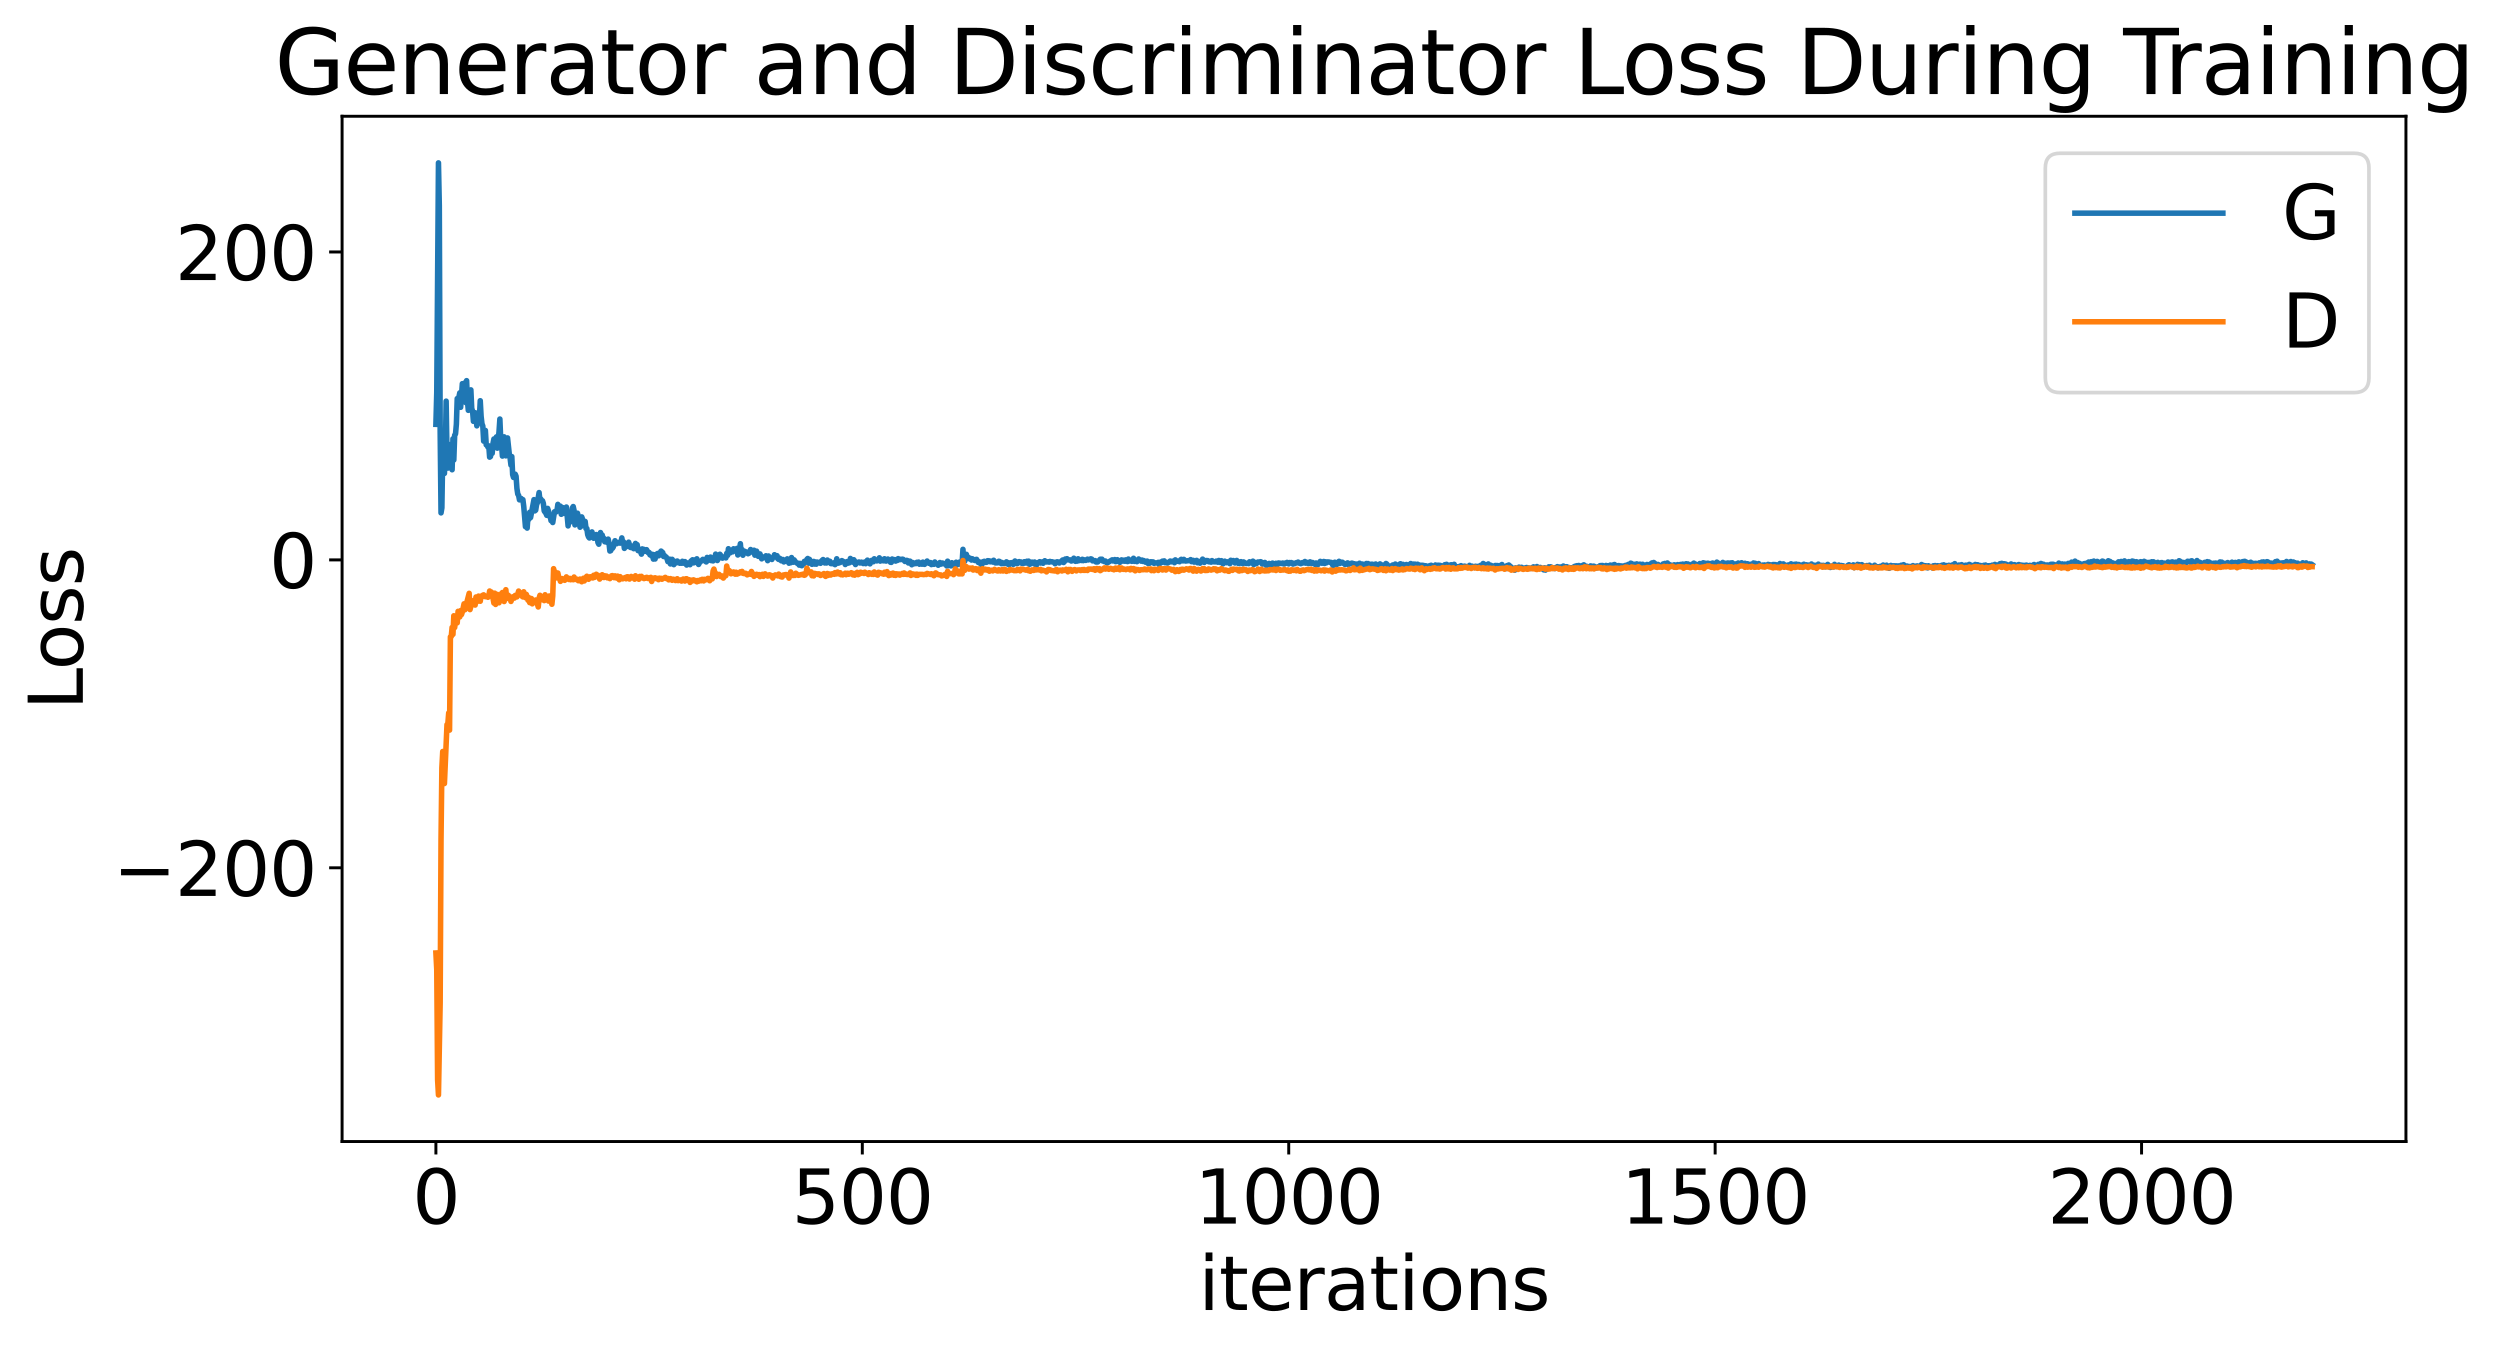 <?xml version="1.0" encoding="utf-8" standalone="no"?>
<!DOCTYPE svg PUBLIC "-//W3C//DTD SVG 1.1//EN"
  "http://www.w3.org/Graphics/SVG/1.1/DTD/svg11.dtd">
<svg xmlns:xlink="http://www.w3.org/1999/xlink" width="675.923pt" height="365.549pt" viewBox="0 0 675.923 365.549" xmlns="http://www.w3.org/2000/svg" version="1.1">
 <defs>
  <style type="text/css">*{stroke-linejoin: round; stroke-linecap: butt}</style>
 </defs>
 <g id="figure_1">
  <g id="patch_1">
   <path d="M 0 365.549 
L 675.923 365.549 
L 675.923 -0 
L 0 -0 
z
" style="fill: #ffffff"/>
  </g>
  <g id="axes_1">
   <g id="patch_2">
    <path d="M 92.491 308.636 
L 650.491 308.636 
L 650.491 31.436 
L 92.491 31.436 
z
" style="fill: #ffffff"/>
   </g>
   <g id="matplotlib.axis_1">
    <g id="xtick_1">
     <g id="line2d_1">
      <defs>
       <path id="mf26ddd26bc" d="M 0 0 
L 0 3.5 
" style="stroke: #000000; stroke-width: 0.8"/>
      </defs>
      <g>
       <use xlink:href="#mf26ddd26bc" x="117.854" y="308.636" style="stroke: #000000; stroke-width: 0.8"/>
      </g>
     </g>
     <g id="text_1">
      <!-- 0 -->
      <g transform="translate(111.492 330.833) scale(0.2 -0.2)">
       <defs>
        <path id="DejaVuSans-30" d="M 2034 4250 
Q 1547 4250 1301 3770 
Q 1056 3291 1056 2328 
Q 1056 1369 1301 889 
Q 1547 409 2034 409 
Q 2525 409 2770 889 
Q 3016 1369 3016 2328 
Q 3016 3291 2770 3770 
Q 2525 4250 2034 4250 
z
M 2034 4750 
Q 2819 4750 3233 4129 
Q 3647 3509 3647 2328 
Q 3647 1150 3233 529 
Q 2819 -91 2034 -91 
Q 1250 -91 836 529 
Q 422 1150 422 2328 
Q 422 3509 836 4129 
Q 1250 4750 2034 4750 
z
" transform="scale(0.016)"/>
       </defs>
       <use xlink:href="#DejaVuSans-30"/>
      </g>
     </g>
    </g>
    <g id="xtick_2">
     <g id="line2d_2">
      <g>
       <use xlink:href="#mf26ddd26bc" x="233.144" y="308.636" style="stroke: #000000; stroke-width: 0.8"/>
      </g>
     </g>
     <g id="text_2">
      <!-- 500 -->
      <g transform="translate(214.056 330.833) scale(0.2 -0.2)">
       <defs>
        <path id="DejaVuSans-35" d="M 691 4666 
L 3169 4666 
L 3169 4134 
L 1269 4134 
L 1269 2991 
Q 1406 3038 1543 3061 
Q 1681 3084 1819 3084 
Q 2600 3084 3056 2656 
Q 3513 2228 3513 1497 
Q 3513 744 3044 326 
Q 2575 -91 1722 -91 
Q 1428 -91 1123 -41 
Q 819 9 494 109 
L 494 744 
Q 775 591 1075 516 
Q 1375 441 1709 441 
Q 2250 441 2565 725 
Q 2881 1009 2881 1497 
Q 2881 1984 2565 2268 
Q 2250 2553 1709 2553 
Q 1456 2553 1204 2497 
Q 953 2441 691 2322 
L 691 4666 
z
" transform="scale(0.016)"/>
       </defs>
       <use xlink:href="#DejaVuSans-35"/>
       <use xlink:href="#DejaVuSans-30" x="63.623"/>
       <use xlink:href="#DejaVuSans-30" x="127.246"/>
      </g>
     </g>
    </g>
    <g id="xtick_3">
     <g id="line2d_3">
      <g>
       <use xlink:href="#mf26ddd26bc" x="348.433" y="308.636" style="stroke: #000000; stroke-width: 0.8"/>
      </g>
     </g>
     <g id="text_3">
      <!-- 1000 -->
      <g transform="translate(322.983 330.833) scale(0.2 -0.2)">
       <defs>
        <path id="DejaVuSans-31" d="M 794 531 
L 1825 531 
L 1825 4091 
L 703 3866 
L 703 4441 
L 1819 4666 
L 2450 4666 
L 2450 531 
L 3481 531 
L 3481 0 
L 794 0 
L 794 531 
z
" transform="scale(0.016)"/>
       </defs>
       <use xlink:href="#DejaVuSans-31"/>
       <use xlink:href="#DejaVuSans-30" x="63.623"/>
       <use xlink:href="#DejaVuSans-30" x="127.246"/>
       <use xlink:href="#DejaVuSans-30" x="190.869"/>
      </g>
     </g>
    </g>
    <g id="xtick_4">
     <g id="line2d_4">
      <g>
       <use xlink:href="#mf26ddd26bc" x="463.722" y="308.636" style="stroke: #000000; stroke-width: 0.8"/>
      </g>
     </g>
     <g id="text_4">
      <!-- 1500 -->
      <g transform="translate(438.272 330.833) scale(0.2 -0.2)">
       <use xlink:href="#DejaVuSans-31"/>
       <use xlink:href="#DejaVuSans-35" x="63.623"/>
       <use xlink:href="#DejaVuSans-30" x="127.246"/>
       <use xlink:href="#DejaVuSans-30" x="190.869"/>
      </g>
     </g>
    </g>
    <g id="xtick_5">
     <g id="line2d_5">
      <g>
       <use xlink:href="#mf26ddd26bc" x="579.011" y="308.636" style="stroke: #000000; stroke-width: 0.8"/>
      </g>
     </g>
     <g id="text_5">
      <!-- 2000 -->
      <g transform="translate(553.561 330.833) scale(0.2 -0.2)">
       <defs>
        <path id="DejaVuSans-32" d="M 1228 531 
L 3431 531 
L 3431 0 
L 469 0 
L 469 531 
Q 828 903 1448 1529 
Q 2069 2156 2228 2338 
Q 2531 2678 2651 2914 
Q 2772 3150 2772 3378 
Q 2772 3750 2511 3984 
Q 2250 4219 1831 4219 
Q 1534 4219 1204 4116 
Q 875 4013 500 3803 
L 500 4441 
Q 881 4594 1212 4672 
Q 1544 4750 1819 4750 
Q 2544 4750 2975 4387 
Q 3406 4025 3406 3419 
Q 3406 3131 3298 2873 
Q 3191 2616 2906 2266 
Q 2828 2175 2409 1742 
Q 1991 1309 1228 531 
z
" transform="scale(0.016)"/>
       </defs>
       <use xlink:href="#DejaVuSans-32"/>
       <use xlink:href="#DejaVuSans-30" x="63.623"/>
       <use xlink:href="#DejaVuSans-30" x="127.246"/>
       <use xlink:href="#DejaVuSans-30" x="190.869"/>
      </g>
     </g>
    </g>
    <g id="text_6">
     <!-- iterations -->
     <g transform="translate(324.036 354.189) scale(0.2 -0.2)">
      <defs>
       <path id="DejaVuSans-69" d="M 603 3500 
L 1178 3500 
L 1178 0 
L 603 0 
L 603 3500 
z
M 603 4863 
L 1178 4863 
L 1178 4134 
L 603 4134 
L 603 4863 
z
" transform="scale(0.016)"/>
       <path id="DejaVuSans-74" d="M 1172 4494 
L 1172 3500 
L 2356 3500 
L 2356 3053 
L 1172 3053 
L 1172 1153 
Q 1172 725 1289 603 
Q 1406 481 1766 481 
L 2356 481 
L 2356 0 
L 1766 0 
Q 1100 0 847 248 
Q 594 497 594 1153 
L 594 3053 
L 172 3053 
L 172 3500 
L 594 3500 
L 594 4494 
L 1172 4494 
z
" transform="scale(0.016)"/>
       <path id="DejaVuSans-65" d="M 3597 1894 
L 3597 1613 
L 953 1613 
Q 991 1019 1311 708 
Q 1631 397 2203 397 
Q 2534 397 2845 478 
Q 3156 559 3463 722 
L 3463 178 
Q 3153 47 2828 -22 
Q 2503 -91 2169 -91 
Q 1331 -91 842 396 
Q 353 884 353 1716 
Q 353 2575 817 3079 
Q 1281 3584 2069 3584 
Q 2775 3584 3186 3129 
Q 3597 2675 3597 1894 
z
M 3022 2063 
Q 3016 2534 2758 2815 
Q 2500 3097 2075 3097 
Q 1594 3097 1305 2825 
Q 1016 2553 972 2059 
L 3022 2063 
z
" transform="scale(0.016)"/>
       <path id="DejaVuSans-72" d="M 2631 2963 
Q 2534 3019 2420 3045 
Q 2306 3072 2169 3072 
Q 1681 3072 1420 2755 
Q 1159 2438 1159 1844 
L 1159 0 
L 581 0 
L 581 3500 
L 1159 3500 
L 1159 2956 
Q 1341 3275 1631 3429 
Q 1922 3584 2338 3584 
Q 2397 3584 2469 3576 
Q 2541 3569 2628 3553 
L 2631 2963 
z
" transform="scale(0.016)"/>
       <path id="DejaVuSans-61" d="M 2194 1759 
Q 1497 1759 1228 1600 
Q 959 1441 959 1056 
Q 959 750 1161 570 
Q 1363 391 1709 391 
Q 2188 391 2477 730 
Q 2766 1069 2766 1631 
L 2766 1759 
L 2194 1759 
z
M 3341 1997 
L 3341 0 
L 2766 0 
L 2766 531 
Q 2569 213 2275 61 
Q 1981 -91 1556 -91 
Q 1019 -91 701 211 
Q 384 513 384 1019 
Q 384 1609 779 1909 
Q 1175 2209 1959 2209 
L 2766 2209 
L 2766 2266 
Q 2766 2663 2505 2880 
Q 2244 3097 1772 3097 
Q 1472 3097 1187 3025 
Q 903 2953 641 2809 
L 641 3341 
Q 956 3463 1253 3523 
Q 1550 3584 1831 3584 
Q 2591 3584 2966 3190 
Q 3341 2797 3341 1997 
z
" transform="scale(0.016)"/>
       <path id="DejaVuSans-6f" d="M 1959 3097 
Q 1497 3097 1228 2736 
Q 959 2375 959 1747 
Q 959 1119 1226 758 
Q 1494 397 1959 397 
Q 2419 397 2687 759 
Q 2956 1122 2956 1747 
Q 2956 2369 2687 2733 
Q 2419 3097 1959 3097 
z
M 1959 3584 
Q 2709 3584 3137 3096 
Q 3566 2609 3566 1747 
Q 3566 888 3137 398 
Q 2709 -91 1959 -91 
Q 1206 -91 779 398 
Q 353 888 353 1747 
Q 353 2609 779 3096 
Q 1206 3584 1959 3584 
z
" transform="scale(0.016)"/>
       <path id="DejaVuSans-6e" d="M 3513 2113 
L 3513 0 
L 2938 0 
L 2938 2094 
Q 2938 2591 2744 2837 
Q 2550 3084 2163 3084 
Q 1697 3084 1428 2787 
Q 1159 2491 1159 1978 
L 1159 0 
L 581 0 
L 581 3500 
L 1159 3500 
L 1159 2956 
Q 1366 3272 1645 3428 
Q 1925 3584 2291 3584 
Q 2894 3584 3203 3211 
Q 3513 2838 3513 2113 
z
" transform="scale(0.016)"/>
       <path id="DejaVuSans-73" d="M 2834 3397 
L 2834 2853 
Q 2591 2978 2328 3040 
Q 2066 3103 1784 3103 
Q 1356 3103 1142 2972 
Q 928 2841 928 2578 
Q 928 2378 1081 2264 
Q 1234 2150 1697 2047 
L 1894 2003 
Q 2506 1872 2764 1633 
Q 3022 1394 3022 966 
Q 3022 478 2636 193 
Q 2250 -91 1575 -91 
Q 1294 -91 989 -36 
Q 684 19 347 128 
L 347 722 
Q 666 556 975 473 
Q 1284 391 1588 391 
Q 1994 391 2212 530 
Q 2431 669 2431 922 
Q 2431 1156 2273 1281 
Q 2116 1406 1581 1522 
L 1381 1569 
Q 847 1681 609 1914 
Q 372 2147 372 2553 
Q 372 3047 722 3315 
Q 1072 3584 1716 3584 
Q 2034 3584 2315 3537 
Q 2597 3491 2834 3397 
z
" transform="scale(0.016)"/>
      </defs>
      <use xlink:href="#DejaVuSans-69"/>
      <use xlink:href="#DejaVuSans-74" x="27.783"/>
      <use xlink:href="#DejaVuSans-65" x="66.992"/>
      <use xlink:href="#DejaVuSans-72" x="128.516"/>
      <use xlink:href="#DejaVuSans-61" x="169.629"/>
      <use xlink:href="#DejaVuSans-74" x="230.908"/>
      <use xlink:href="#DejaVuSans-69" x="270.117"/>
      <use xlink:href="#DejaVuSans-6f" x="297.9"/>
      <use xlink:href="#DejaVuSans-6e" x="359.082"/>
      <use xlink:href="#DejaVuSans-73" x="422.461"/>
     </g>
    </g>
   </g>
   <g id="matplotlib.axis_2">
    <g id="ytick_1">
     <g id="line2d_6">
      <defs>
       <path id="m0163a2d1be" d="M 0 0 
L -3.5 0 
" style="stroke: #000000; stroke-width: 0.8"/>
      </defs>
      <g>
       <use xlink:href="#m0163a2d1be" x="92.491" y="234.627" style="stroke: #000000; stroke-width: 0.8"/>
      </g>
     </g>
     <g id="text_7">
      <!-- −200 -->
      <g transform="translate(30.556 242.225) scale(0.2 -0.2)">
       <defs>
        <path id="DejaVuSans-2212" d="M 678 2272 
L 4684 2272 
L 4684 1741 
L 678 1741 
L 678 2272 
z
" transform="scale(0.016)"/>
       </defs>
       <use xlink:href="#DejaVuSans-2212"/>
       <use xlink:href="#DejaVuSans-32" x="83.789"/>
       <use xlink:href="#DejaVuSans-30" x="147.412"/>
       <use xlink:href="#DejaVuSans-30" x="211.035"/>
      </g>
     </g>
    </g>
    <g id="ytick_2">
     <g id="line2d_7">
      <g>
       <use xlink:href="#m0163a2d1be" x="92.491" y="151.377" style="stroke: #000000; stroke-width: 0.8"/>
      </g>
     </g>
     <g id="text_8">
      <!-- 0 -->
      <g transform="translate(72.766 158.975) scale(0.2 -0.2)">
       <use xlink:href="#DejaVuSans-30"/>
      </g>
     </g>
    </g>
    <g id="ytick_3">
     <g id="line2d_8">
      <g>
       <use xlink:href="#m0163a2d1be" x="92.491" y="68.127" style="stroke: #000000; stroke-width: 0.8"/>
      </g>
     </g>
     <g id="text_9">
      <!-- 200 -->
      <g transform="translate(47.316 75.725) scale(0.2 -0.2)">
       <use xlink:href="#DejaVuSans-32"/>
       <use xlink:href="#DejaVuSans-30" x="63.623"/>
       <use xlink:href="#DejaVuSans-30" x="127.246"/>
      </g>
     </g>
    </g>
    <g id="text_10">
     <!-- Loss -->
     <g transform="translate(22.397 191.971) rotate(-90) scale(0.2 -0.2)">
      <defs>
       <path id="DejaVuSans-4c" d="M 628 4666 
L 1259 4666 
L 1259 531 
L 3531 531 
L 3531 0 
L 628 0 
L 628 4666 
z
" transform="scale(0.016)"/>
      </defs>
      <use xlink:href="#DejaVuSans-4c"/>
      <use xlink:href="#DejaVuSans-6f" x="53.963"/>
      <use xlink:href="#DejaVuSans-73" x="115.145"/>
      <use xlink:href="#DejaVuSans-73" x="167.244"/>
     </g>
    </g>
   </g>
   <g id="line2d_9">
    <path d="M 117.854 114.726 
L 118.085 106.082 
L 118.546 44.036 
L 118.777 55.608 
L 119.007 116.63 
L 119.238 138.665 
L 119.468 137.321 
L 119.699 122.742 
L 119.929 120.788 
L 120.16 127.999 
L 120.391 122.99 
L 120.621 108.459 
L 120.852 122.647 
L 121.082 126.557 
L 121.544 120.202 
L 121.774 126.255 
L 122.005 122.798 
L 122.235 127.006 
L 122.466 118.641 
L 122.696 124.367 
L 122.927 117.663 
L 123.158 117.331 
L 123.388 114.695 
L 123.619 107.765 
L 123.849 108.436 
L 124.31 106.22 
L 124.541 110.117 
L 125.002 103.735 
L 125.233 107.115 
L 125.463 106.333 
L 125.694 103.507 
L 125.925 108.843 
L 126.155 102.92 
L 126.386 108.43 
L 126.616 110.936 
L 126.847 110.869 
L 127.077 106.939 
L 127.308 105.41 
L 127.539 110.446 
L 127.769 111.131 
L 128 113.913 
L 128.461 111.591 
L 128.691 112.594 
L 128.922 115.131 
L 129.153 112.663 
L 129.383 111.561 
L 129.614 112.926 
L 129.844 108.347 
L 130.075 112.549 
L 130.306 114.581 
L 130.536 115.179 
L 130.767 119.262 
L 130.997 117.015 
L 131.228 116.38 
L 131.458 120.268 
L 131.689 120.377 
L 131.92 120.879 
L 132.15 120.548 
L 132.381 123.598 
L 132.611 123.432 
L 132.842 121.429 
L 133.072 122.561 
L 133.303 119.853 
L 133.534 118.695 
L 133.995 118.681 
L 134.225 118.119 
L 134.456 121.17 
L 134.917 116.747 
L 135.148 113.297 
L 135.378 118.689 
L 135.609 120.343 
L 135.839 123.309 
L 136.301 118.109 
L 136.762 123.245 
L 137.223 118.407 
L 137.684 122.653 
L 137.915 123.837 
L 138.145 125.745 
L 138.376 123.448 
L 138.606 128.319 
L 138.837 129.081 
L 139.067 128.831 
L 139.298 128.207 
L 139.529 128.762 
L 139.759 132.053 
L 139.99 133.597 
L 140.22 133.935 
L 140.451 135.142 
L 140.682 135.137 
L 140.912 134.78 
L 141.143 135.202 
L 141.373 135.093 
L 141.604 136.905 
L 142.065 142.4 
L 142.296 142.129 
L 142.526 142.779 
L 142.757 139.599 
L 142.987 140.408 
L 143.218 138.506 
L 143.448 139.938 
L 144.371 135.089 
L 144.601 138.126 
L 144.832 137.931 
L 145.063 136.482 
L 145.293 135.887 
L 145.754 133.177 
L 145.985 135.337 
L 146.215 134.895 
L 146.446 135.406 
L 146.677 135.396 
L 146.907 136.107 
L 147.138 138.161 
L 147.599 138.779 
L 147.829 139.329 
L 148.06 137.455 
L 148.291 138.146 
L 148.521 139.585 
L 148.752 139.542 
L 148.982 140.772 
L 149.213 139.328 
L 149.444 141.271 
L 149.905 138.387 
L 150.135 138.268 
L 150.366 138.407 
L 150.596 138.064 
L 150.827 136.366 
L 151.058 136.725 
L 151.288 137.705 
L 151.519 136.859 
L 151.749 139.049 
L 151.98 137.336 
L 152.21 137.258 
L 152.441 138.794 
L 152.672 138.317 
L 152.902 138.128 
L 153.133 137.086 
L 153.594 142.188 
L 153.825 140.212 
L 154.055 141.215 
L 154.286 140.469 
L 154.516 140.399 
L 154.747 137.341 
L 154.977 136.957 
L 155.208 138.005 
L 155.439 141.917 
L 155.669 141.394 
L 156.13 138.757 
L 156.361 139.628 
L 156.822 142.544 
L 157.053 142.32 
L 157.283 139.759 
L 157.514 140.416 
L 157.744 141.454 
L 157.975 141.364 
L 158.206 140.979 
L 158.436 142.911 
L 158.667 142.902 
L 158.897 144.549 
L 159.128 145.171 
L 159.358 145.449 
L 159.589 144.416 
L 159.82 144.948 
L 160.05 143.815 
L 160.281 145.208 
L 160.511 145.529 
L 160.742 144.862 
L 160.972 145.227 
L 161.203 144.528 
L 161.434 145.046 
L 161.664 146.683 
L 161.895 147.135 
L 162.356 143.989 
L 162.586 145.813 
L 162.817 144.653 
L 163.048 145.492 
L 163.278 145.544 
L 163.509 146.48 
L 163.739 145.926 
L 163.97 146.57 
L 164.201 146.635 
L 164.431 145.762 
L 164.662 146.892 
L 164.892 148.983 
L 165.123 148.88 
L 165.353 147.784 
L 165.584 148.254 
L 165.815 147.889 
L 166.276 146.202 
L 166.506 146.837 
L 166.737 146.998 
L 167.198 146.667 
L 167.659 146.849 
L 167.89 146.639 
L 168.12 145.434 
L 168.351 146.697 
L 168.582 146.488 
L 168.812 148.265 
L 169.043 147.614 
L 169.273 147.71 
L 169.504 147.42 
L 169.734 147.741 
L 169.965 146.591 
L 170.426 147.988 
L 170.887 148.093 
L 171.118 147.626 
L 171.348 148.347 
L 171.579 147.834 
L 171.81 146.929 
L 172.04 148.068 
L 172.271 147.259 
L 172.501 148.865 
L 172.732 148.411 
L 172.963 148.967 
L 173.193 149.222 
L 173.424 149.822 
L 173.654 148.406 
L 173.885 148.807 
L 174.115 148.54 
L 174.346 149.073 
L 174.807 148.618 
L 175.268 149.441 
L 175.499 149.37 
L 175.729 150.014 
L 175.96 149.776 
L 176.191 150.326 
L 176.421 149.881 
L 176.652 151.162 
L 176.882 149.986 
L 177.113 151.135 
L 177.344 149.965 
L 177.805 149.637 
L 178.035 150.278 
L 178.266 150.13 
L 178.496 149.369 
L 178.727 148.998 
L 179.188 149.411 
L 179.419 150.465 
L 179.649 150.199 
L 179.88 150.562 
L 180.11 150.591 
L 180.341 151.05 
L 180.572 151.842 
L 181.033 151.176 
L 181.263 152.474 
L 181.494 151.553 
L 181.725 151.225 
L 181.955 151.596 
L 182.186 152.661 
L 182.416 151.773 
L 182.647 152.094 
L 182.877 152.178 
L 183.108 151.689 
L 183.8 152.286 
L 184.03 152.201 
L 184.261 152.28 
L 184.491 151.755 
L 184.722 152.273 
L 185.183 151.842 
L 185.414 152.142 
L 185.644 152.77 
L 185.875 152.207 
L 186.106 152.377 
L 186.336 152.188 
L 186.567 152.676 
L 186.797 151.732 
L 187.258 151.345 
L 187.489 152.187 
L 187.72 152.122 
L 187.95 151.359 
L 188.181 151.397 
L 188.411 151.086 
L 188.872 152.61 
L 189.334 151.755 
L 189.564 151.746 
L 190.025 151.234 
L 190.948 151.931 
L 191.178 150.714 
L 191.409 151.562 
L 191.87 150.85 
L 192.101 150.617 
L 192.331 151.58 
L 192.562 151.283 
L 192.792 151.652 
L 193.023 151.117 
L 193.253 151.018 
L 193.484 149.816 
L 193.945 151.546 
L 194.176 151.134 
L 194.406 150.084 
L 194.637 149.856 
L 195.098 150.467 
L 195.329 150.906 
L 195.79 150.592 
L 196.02 150.54 
L 196.251 150.836 
L 196.482 149.605 
L 196.712 150.156 
L 196.943 148.36 
L 197.404 149.47 
L 197.634 148.775 
L 197.865 149.156 
L 198.096 149.2 
L 198.326 148.373 
L 198.557 148.781 
L 198.787 148.916 
L 199.018 148.736 
L 199.248 148.278 
L 199.479 150.048 
L 199.71 149.795 
L 200.171 147.007 
L 200.401 149.702 
L 200.632 148.585 
L 200.863 150.114 
L 201.093 149.148 
L 201.324 149.05 
L 201.554 149.482 
L 201.785 149.222 
L 202.246 149.716 
L 202.707 149.449 
L 202.938 148.576 
L 203.399 149.034 
L 203.629 149.043 
L 203.86 148.766 
L 204.091 150.102 
L 204.321 149.976 
L 204.552 149.013 
L 205.013 150.416 
L 205.244 150.191 
L 205.474 149.766 
L 205.935 151.094 
L 206.166 150.749 
L 206.396 150.749 
L 206.627 150.553 
L 206.858 150.811 
L 207.088 150.267 
L 207.319 150.789 
L 207.549 151.587 
L 207.78 150.325 
L 208.01 151.033 
L 208.241 150.884 
L 208.472 150.884 
L 208.702 151.261 
L 208.933 150.708 
L 209.163 150.648 
L 209.394 149.983 
L 209.625 150.221 
L 209.855 150.661 
L 210.086 150.245 
L 210.316 151.091 
L 210.547 151.255 
L 210.777 150.926 
L 211.008 151.095 
L 211.239 151.623 
L 211.469 151.33 
L 211.7 151.276 
L 211.93 151.927 
L 212.161 151.645 
L 212.391 151.748 
L 212.622 151.59 
L 212.853 151.097 
L 213.083 151.233 
L 213.314 152.274 
L 213.544 151.432 
L 213.775 152.155 
L 214.006 150.75 
L 214.236 151.643 
L 214.467 152.004 
L 214.697 151.371 
L 215.158 152.014 
L 215.62 152.347 
L 215.85 152.288 
L 216.081 152.793 
L 216.311 152.33 
L 216.542 152.841 
L 216.772 152.952 
L 217.003 152.416 
L 217.234 152.56 
L 217.464 151.791 
L 217.695 151.744 
L 217.925 151.926 
L 218.156 151.236 
L 218.386 151.002 
L 218.617 152.275 
L 218.848 151.23 
L 219.539 152.577 
L 220.001 151.792 
L 220.231 152.511 
L 220.462 151.929 
L 220.692 152.537 
L 220.923 151.959 
L 221.153 152.067 
L 221.384 152.044 
L 221.845 152.305 
L 222.076 151.7 
L 222.537 151.288 
L 222.998 152.211 
L 223.229 152.047 
L 223.459 152.216 
L 223.69 151.418 
L 223.92 151.784 
L 224.382 151.755 
L 224.612 152.372 
L 225.073 152.398 
L 225.534 152.144 
L 225.765 152.661 
L 225.996 152.418 
L 226.226 151.077 
L 226.457 152.23 
L 226.687 152.255 
L 226.918 152.086 
L 227.148 152.097 
L 227.61 151.576 
L 228.071 151.849 
L 228.301 151.953 
L 228.532 152.623 
L 228.993 151.842 
L 229.224 152.268 
L 229.685 152.144 
L 229.915 150.988 
L 230.607 151.998 
L 230.838 151.336 
L 231.068 151.683 
L 231.299 152.633 
L 231.529 152.194 
L 232.221 151.946 
L 232.452 152.201 
L 232.682 152.193 
L 232.913 151.984 
L 233.374 152.365 
L 233.605 152.266 
L 233.835 151.934 
L 234.066 152.402 
L 234.296 152.066 
L 234.527 151.447 
L 234.758 151.829 
L 234.988 151.947 
L 235.219 152.449 
L 235.68 151.506 
L 235.91 151.858 
L 236.141 151.872 
L 236.372 151.079 
L 236.602 151.507 
L 236.833 151.45 
L 237.063 151.648 
L 237.294 151.448 
L 237.525 151.496 
L 237.755 150.818 
L 237.986 151.707 
L 238.216 151.308 
L 238.447 151.277 
L 238.677 151.595 
L 238.908 151.629 
L 239.139 151.071 
L 239.369 151.646 
L 239.6 151.696 
L 240.061 151.15 
L 240.291 151.458 
L 240.522 151.468 
L 240.753 152.025 
L 240.983 152.047 
L 241.214 151.138 
L 241.444 151.604 
L 241.675 151.562 
L 241.906 151.301 
L 242.136 151.701 
L 242.367 151.454 
L 242.597 151.537 
L 242.828 151.038 
L 243.058 151.345 
L 243.289 151.194 
L 243.52 151.299 
L 243.981 151.177 
L 244.211 151.246 
L 244.672 151.801 
L 244.903 151.715 
L 245.134 151.496 
L 245.364 151.575 
L 245.595 152.208 
L 245.825 151.707 
L 246.056 151.727 
L 246.286 151.988 
L 246.517 152.693 
L 246.748 152.09 
L 247.209 152.427 
L 247.439 152.218 
L 247.67 152.373 
L 247.901 152.03 
L 248.131 152.287 
L 248.362 151.97 
L 248.592 152.556 
L 248.823 152.245 
L 249.284 152.541 
L 249.515 151.98 
L 249.745 152.521 
L 249.976 152.584 
L 250.206 152.146 
L 250.437 152.191 
L 250.667 151.691 
L 250.898 152.115 
L 251.129 152.293 
L 251.59 152.107 
L 251.82 152.649 
L 252.051 152.285 
L 252.512 152.571 
L 252.743 151.945 
L 252.973 152.374 
L 253.434 152.544 
L 253.665 152.822 
L 254.126 152.09 
L 254.357 152.535 
L 254.818 152.222 
L 255.048 152.437 
L 255.279 152.359 
L 255.74 152.52 
L 255.971 153.016 
L 256.201 151.731 
L 256.432 152.951 
L 256.663 152.457 
L 257.124 152.996 
L 257.354 152.142 
L 257.585 152.639 
L 257.815 152.801 
L 258.277 152.786 
L 258.507 152.008 
L 258.738 152.737 
L 258.968 152.401 
L 259.199 152.306 
L 259.429 151.976 
L 259.66 152.573 
L 259.891 151.75 
L 260.121 152.303 
L 260.352 148.525 
L 260.582 151.957 
L 260.813 151.768 
L 261.044 151.229 
L 261.274 149.877 
L 261.505 150.908 
L 261.735 150.635 
L 261.966 150.781 
L 262.196 151.134 
L 262.427 150.985 
L 262.658 151.422 
L 262.888 151.073 
L 263.349 151.445 
L 263.58 151.545 
L 263.81 151.284 
L 264.041 151.233 
L 264.502 152.068 
L 264.733 151.889 
L 264.963 152.299 
L 265.194 152.397 
L 265.425 152.805 
L 265.655 151.928 
L 266.116 151.754 
L 266.347 152.006 
L 266.577 152.059 
L 266.808 151.995 
L 267.039 151.59 
L 267.5 151.647 
L 267.73 151.896 
L 267.961 151.729 
L 268.422 151.972 
L 268.653 151.478 
L 269.114 152.195 
L 269.806 152.161 
L 270.036 151.747 
L 270.267 151.809 
L 270.497 152.215 
L 270.728 152.396 
L 270.958 152.099 
L 271.189 152.378 
L 271.881 152.241 
L 272.111 151.903 
L 272.342 152.468 
L 272.572 152.125 
L 272.803 152.709 
L 273.034 152.23 
L 273.264 152.156 
L 273.495 152.356 
L 273.725 152.095 
L 273.956 152.598 
L 274.186 152.285 
L 274.417 151.68 
L 274.648 152.299 
L 274.878 152.391 
L 275.109 152.346 
L 275.339 151.895 
L 275.57 151.847 
L 275.801 152.101 
L 276.031 151.939 
L 276.262 152.305 
L 276.723 152.324 
L 276.953 151.872 
L 277.184 152.18 
L 277.415 152.235 
L 277.645 151.743 
L 277.876 151.994 
L 278.106 151.714 
L 278.337 152.591 
L 278.567 152.371 
L 278.798 152.41 
L 279.029 151.98 
L 279.259 152.134 
L 279.72 151.953 
L 279.951 152.664 
L 280.182 152.851 
L 280.412 152.335 
L 280.643 152.094 
L 280.873 152.097 
L 281.104 151.862 
L 281.334 152.228 
L 281.565 152.144 
L 281.796 151.92 
L 282.026 152.292 
L 282.487 151.609 
L 282.718 151.885 
L 282.948 151.948 
L 283.41 151.886 
L 283.64 151.987 
L 283.871 151.793 
L 284.101 151.911 
L 284.332 151.86 
L 284.793 151.987 
L 285.024 152.018 
L 285.254 152.415 
L 285.715 151.914 
L 285.946 151.897 
L 286.407 152.221 
L 287.329 151.4 
L 287.56 152.082 
L 287.791 151.858 
L 288.021 151.143 
L 288.252 151.34 
L 288.482 151.059 
L 288.713 151.376 
L 289.405 151.377 
L 289.635 151.681 
L 290.096 151.544 
L 290.327 150.927 
L 290.788 151.767 
L 291.019 151.617 
L 291.249 151.706 
L 291.48 151.077 
L 291.71 151.588 
L 291.941 151.443 
L 292.172 151.43 
L 292.402 151.548 
L 292.633 151.214 
L 292.863 151.582 
L 293.094 151.354 
L 293.555 151.508 
L 294.016 151.178 
L 294.247 151.385 
L 294.939 151.092 
L 295.169 151.177 
L 295.4 151.64 
L 295.861 151.605 
L 296.091 151.571 
L 296.322 151.946 
L 296.783 151.939 
L 297.475 151.206 
L 297.936 151.192 
L 298.167 151.687 
L 298.397 151.613 
L 298.628 151.853 
L 298.858 151.679 
L 299.32 152.207 
L 300.703 151.367 
L 300.934 151.667 
L 301.395 151.297 
L 301.625 151.849 
L 301.856 151.806 
L 302.086 151.328 
L 302.317 151.674 
L 302.548 151.744 
L 302.778 152.042 
L 303.009 151.831 
L 303.239 151.37 
L 303.701 151.709 
L 303.931 151.443 
L 304.162 151.745 
L 304.392 151.369 
L 304.623 151.488 
L 304.853 151.829 
L 305.084 151.147 
L 305.315 151.69 
L 305.545 151.499 
L 306.006 151.771 
L 306.237 151.543 
L 306.467 150.945 
L 306.698 151.778 
L 306.929 151.499 
L 307.39 151.858 
L 307.851 151.135 
L 308.082 151.487 
L 308.312 151.397 
L 308.543 151.719 
L 308.773 151.424 
L 309.004 151.789 
L 309.234 151.564 
L 309.465 151.706 
L 309.696 151.997 
L 309.926 151.924 
L 310.157 151.704 
L 310.387 152.328 
L 310.848 152.277 
L 311.079 151.888 
L 311.771 151.928 
L 312.001 152.308 
L 312.463 152.183 
L 312.924 152.189 
L 313.154 152.039 
L 313.385 152.635 
L 313.615 152.102 
L 313.846 151.938 
L 314.077 152.079 
L 314.307 151.711 
L 314.538 151.797 
L 314.768 151.647 
L 314.999 152.143 
L 315.229 151.99 
L 315.46 152.184 
L 315.691 152.228 
L 316.152 151.906 
L 316.382 151.693 
L 316.613 151.911 
L 316.844 151.764 
L 317.305 151.699 
L 317.535 152.141 
L 317.766 151.372 
L 318.227 151.766 
L 318.688 151.714 
L 318.919 151.876 
L 319.149 151.399 
L 319.38 151.226 
L 319.61 151.536 
L 319.841 151.645 
L 320.072 151.24 
L 320.533 151.689 
L 321.686 151.53 
L 321.916 151.307 
L 322.147 151.857 
L 322.608 151.504 
L 322.839 151.979 
L 323.069 151.697 
L 323.3 151.935 
L 323.53 151.509 
L 323.761 152.152 
L 323.991 151.748 
L 324.222 151.834 
L 324.453 152.265 
L 324.683 151.942 
L 324.914 151.934 
L 325.144 151.172 
L 325.375 151.802 
L 325.606 152.066 
L 326.067 151.546 
L 326.528 151.576 
L 326.758 151.873 
L 326.989 151.919 
L 327.22 151.736 
L 327.45 151.99 
L 327.681 151.575 
L 327.911 151.879 
L 328.603 151.91 
L 328.834 151.701 
L 329.064 151.937 
L 329.295 152.01 
L 329.525 151.533 
L 329.986 152.084 
L 330.217 151.591 
L 330.678 152.446 
L 331.139 151.725 
L 331.601 152.142 
L 331.831 151.898 
L 332.062 152.133 
L 332.292 152.032 
L 332.523 152.398 
L 332.753 151.486 
L 332.984 151.919 
L 333.215 151.883 
L 333.445 151.552 
L 333.676 151.716 
L 333.906 152.216 
L 334.367 151.526 
L 334.598 151.839 
L 334.829 152.344 
L 335.059 152.354 
L 335.29 151.938 
L 335.52 151.854 
L 335.982 152.403 
L 336.212 151.929 
L 336.904 152.361 
L 337.365 152.274 
L 337.596 152.385 
L 337.826 151.892 
L 338.518 152.244 
L 338.748 151.721 
L 338.979 152.644 
L 339.21 152.199 
L 339.44 152.059 
L 339.671 152.412 
L 340.132 151.944 
L 340.363 151.985 
L 340.824 151.867 
L 341.054 151.979 
L 341.285 152.517 
L 341.515 152.156 
L 341.746 152.39 
L 341.977 152.072 
L 342.207 152.703 
L 342.438 152.954 
L 342.668 152.62 
L 343.129 152.333 
L 343.591 152.77 
L 344.052 152.243 
L 344.513 152.833 
L 344.744 152.808 
L 344.974 152.292 
L 345.205 152.834 
L 345.666 152.211 
L 346.127 152.279 
L 346.588 152.356 
L 346.819 152.227 
L 347.049 152.466 
L 347.28 152.475 
L 347.51 152.221 
L 347.741 152.303 
L 347.972 152.056 
L 348.433 152.46 
L 348.663 152.102 
L 348.894 152.179 
L 349.125 152.103 
L 349.355 152.219 
L 349.586 152.51 
L 349.816 152.273 
L 350.047 152.399 
L 350.508 152.125 
L 350.739 152.171 
L 350.969 151.97 
L 351.2 152.254 
L 351.43 152.201 
L 351.661 152.398 
L 351.891 152.318 
L 352.122 152.116 
L 352.583 152.208 
L 352.814 151.816 
L 353.044 152.263 
L 353.275 152.069 
L 353.506 152.057 
L 353.736 152.361 
L 353.967 152.319 
L 354.197 151.907 
L 354.428 152.048 
L 354.658 152.354 
L 354.889 152.088 
L 355.12 152.36 
L 355.35 152.294 
L 355.581 152.615 
L 355.811 152.208 
L 356.042 152.352 
L 356.272 152.691 
L 356.964 151.781 
L 357.425 152.278 
L 357.886 151.806 
L 358.117 152.354 
L 358.348 151.891 
L 358.578 152.197 
L 358.809 151.926 
L 359.27 151.948 
L 359.731 152.06 
L 359.962 152.072 
L 360.423 152.921 
L 360.884 152.007 
L 361.115 152.52 
L 361.345 152.654 
L 361.576 152.501 
L 361.806 151.964 
L 362.037 151.764 
L 362.267 152.337 
L 362.498 151.99 
L 362.959 152.021 
L 363.19 152.299 
L 363.42 152.318 
L 363.651 152.627 
L 364.112 152.463 
L 364.343 152.182 
L 364.573 152.654 
L 364.804 152.367 
L 365.034 152.44 
L 365.496 152.248 
L 365.726 152.308 
L 365.957 152.507 
L 366.187 152.423 
L 366.648 152.687 
L 366.879 152.495 
L 367.11 152.552 
L 367.34 152.895 
L 367.571 152.279 
L 367.801 152.848 
L 368.032 152.754 
L 368.263 152.489 
L 368.493 152.949 
L 368.724 152.572 
L 368.954 152.694 
L 369.185 152.649 
L 369.415 152.354 
L 369.646 152.669 
L 369.877 152.369 
L 370.338 152.844 
L 370.568 152.571 
L 371.029 152.544 
L 371.26 152.788 
L 371.952 152.488 
L 372.644 153.162 
L 372.874 152.986 
L 373.105 152.456 
L 373.335 153.062 
L 373.566 152.777 
L 373.796 152.756 
L 374.027 153.008 
L 374.488 152.882 
L 374.719 152.356 
L 374.949 152.494 
L 375.41 153.21 
L 375.872 153.058 
L 376.333 152.956 
L 376.563 152.746 
L 377.025 153.027 
L 377.255 152.504 
L 377.486 152.86 
L 378.177 153.042 
L 378.408 152.542 
L 378.639 152.418 
L 378.869 152.832 
L 379.1 152.925 
L 379.33 152.587 
L 379.791 153.048 
L 380.253 152.626 
L 380.714 152.937 
L 380.944 152.684 
L 381.175 152.911 
L 381.406 152.364 
L 381.636 153.043 
L 381.867 152.991 
L 382.097 152.506 
L 382.328 152.774 
L 382.558 152.521 
L 383.02 152.92 
L 383.25 152.546 
L 383.481 152.876 
L 383.711 152.736 
L 383.942 153.033 
L 384.172 153.109 
L 384.403 152.82 
L 384.864 152.877 
L 385.095 153.321 
L 385.325 152.961 
L 385.556 152.989 
L 385.786 153.203 
L 386.939 152.828 
L 387.17 153.305 
L 387.401 153.046 
L 387.631 153.288 
L 387.862 153.168 
L 388.092 152.752 
L 388.323 153.269 
L 388.553 153.139 
L 388.784 152.813 
L 389.476 152.879 
L 389.706 153.042 
L 389.937 153.016 
L 390.167 153.262 
L 390.629 152.676 
L 390.859 153.009 
L 391.09 152.576 
L 391.551 152.872 
L 391.782 152.953 
L 392.243 152.706 
L 392.473 152.701 
L 392.704 153.318 
L 392.934 153.208 
L 393.165 152.575 
L 393.396 153.191 
L 393.857 153.273 
L 394.548 153.167 
L 394.779 153.396 
L 395.01 152.938 
L 395.24 153.386 
L 395.932 153.064 
L 397.085 153.346 
L 397.315 152.85 
L 397.546 153.349 
L 397.777 153.084 
L 398.007 153.064 
L 398.699 153.461 
L 398.929 153.094 
L 399.16 153.306 
L 399.391 153.136 
L 399.852 153.354 
L 400.082 153.002 
L 400.313 152.854 
L 400.544 153.12 
L 401.005 152.354 
L 401.235 152.974 
L 401.466 152.616 
L 401.927 152.986 
L 402.158 153.081 
L 402.388 152.476 
L 402.849 153.111 
L 403.08 152.835 
L 403.541 153.085 
L 404.002 153.287 
L 404.233 152.899 
L 404.694 152.909 
L 404.925 152.915 
L 405.155 153.4 
L 405.386 153.265 
L 405.616 152.886 
L 405.847 153.286 
L 406.077 152.631 
L 406.308 153.617 
L 406.539 153.269 
L 406.769 153.215 
L 407 153.59 
L 407.23 153.723 
L 407.461 152.923 
L 407.691 153.482 
L 407.922 152.757 
L 409.306 153.96 
L 409.536 154.158 
L 409.767 153.541 
L 409.997 153.953 
L 410.458 153.702 
L 410.689 153.336 
L 410.92 153.583 
L 411.381 153.378 
L 411.842 153.699 
L 412.764 153.434 
L 412.995 153.758 
L 413.225 153.542 
L 413.917 153.699 
L 414.609 153.254 
L 414.839 153.499 
L 415.301 153.518 
L 415.531 153.175 
L 415.762 153.628 
L 416.453 153.407 
L 417.145 153.885 
L 417.376 154.079 
L 417.606 153.523 
L 417.837 154.142 
L 418.067 153.776 
L 418.529 153.691 
L 418.759 153.251 
L 418.99 153.653 
L 419.22 153.241 
L 419.451 153.364 
L 419.682 153.665 
L 420.143 153.547 
L 420.373 153.728 
L 420.604 153.438 
L 420.834 153.592 
L 421.065 153.202 
L 421.296 153.623 
L 421.526 153.614 
L 421.757 153.297 
L 421.987 153.499 
L 422.218 153.27 
L 422.448 153.506 
L 422.679 153.039 
L 422.91 153.421 
L 423.14 153.228 
L 423.371 153.611 
L 423.601 153.223 
L 423.832 153.613 
L 424.063 153.396 
L 424.293 153.53 
L 425.215 153.527 
L 425.677 153.155 
L 426.368 152.945 
L 426.599 153.069 
L 426.829 152.895 
L 427.06 152.955 
L 427.521 153.231 
L 427.752 152.952 
L 428.213 152.712 
L 428.674 153.407 
L 428.905 153.081 
L 429.135 153.183 
L 429.596 153.678 
L 430.058 152.997 
L 430.288 153.279 
L 430.519 153.33 
L 430.749 153.07 
L 430.98 153.088 
L 431.441 153.59 
L 431.672 153.321 
L 431.902 153.504 
L 432.133 153.225 
L 432.363 153.149 
L 432.594 152.936 
L 433.055 152.905 
L 433.286 152.898 
L 433.516 153.31 
L 434.208 152.884 
L 434.439 153.524 
L 434.669 152.953 
L 434.9 153.131 
L 435.13 153.133 
L 435.361 152.785 
L 435.591 153.143 
L 435.822 152.821 
L 436.053 153.04 
L 436.283 152.694 
L 436.514 152.627 
L 436.744 153.25 
L 436.975 152.936 
L 437.206 152.94 
L 437.436 153.189 
L 437.667 152.915 
L 437.897 153.216 
L 438.128 152.989 
L 438.589 153.064 
L 439.05 153.033 
L 439.511 152.856 
L 439.742 153.066 
L 440.203 152.609 
L 440.664 152.713 
L 440.895 152.264 
L 441.125 152.352 
L 441.356 152.726 
L 441.817 152.559 
L 442.048 152.804 
L 442.278 152.748 
L 442.509 152.451 
L 442.739 153.045 
L 442.97 152.88 
L 443.201 152.563 
L 443.431 152.538 
L 443.662 152.761 
L 444.123 152.569 
L 444.353 152.841 
L 444.584 152.781 
L 445.045 152.98 
L 445.276 152.62 
L 445.737 153.011 
L 445.967 152.621 
L 446.198 152.76 
L 446.429 152.342 
L 446.659 152.19 
L 446.89 152.232 
L 447.12 152.082 
L 448.043 152.851 
L 448.273 152.607 
L 448.504 153.012 
L 448.965 152.881 
L 449.196 152.959 
L 449.426 152.872 
L 449.657 152.47 
L 449.887 152.464 
L 450.118 152.339 
L 450.579 152.479 
L 450.81 152.214 
L 451.04 152.545 
L 451.271 152.587 
L 451.501 153.004 
L 451.732 152.783 
L 451.963 153.021 
L 452.654 152.707 
L 452.885 152.985 
L 453.115 152.763 
L 453.346 152.826 
L 453.577 152.656 
L 454.038 152.991 
L 454.268 152.632 
L 454.499 152.596 
L 454.729 152.93 
L 454.96 152.517 
L 455.191 152.876 
L 455.421 152.551 
L 455.652 152.639 
L 455.882 152.42 
L 456.113 152.833 
L 456.344 152.471 
L 456.805 152.852 
L 457.266 152.872 
L 457.496 152.539 
L 457.727 152.555 
L 457.958 152.251 
L 458.188 152.721 
L 458.419 152.507 
L 458.88 152.907 
L 459.11 152.668 
L 459.341 152.841 
L 459.572 152.364 
L 459.802 152.967 
L 460.033 152.657 
L 460.263 152.605 
L 460.494 152.159 
L 461.186 152.339 
L 461.416 152.609 
L 461.647 152.278 
L 461.877 152.293 
L 462.108 152.449 
L 462.339 152.373 
L 462.569 152.76 
L 462.8 152.646 
L 463.03 152.224 
L 463.722 152.549 
L 464.183 151.983 
L 464.875 152.479 
L 465.106 152.494 
L 465.336 152.726 
L 465.567 152.494 
L 465.797 152.062 
L 466.028 152.254 
L 466.258 152.296 
L 466.489 152.745 
L 466.72 152.276 
L 466.95 152.61 
L 467.181 152.205 
L 467.642 152.699 
L 467.872 152.199 
L 468.103 152.587 
L 468.334 152.149 
L 468.795 152.577 
L 469.486 152.436 
L 469.717 152.883 
L 469.948 152.222 
L 470.178 152.511 
L 470.409 152.402 
L 470.639 152.629 
L 470.87 152.144 
L 471.562 152.72 
L 471.792 152.296 
L 472.023 152.827 
L 472.484 152.419 
L 472.945 152.76 
L 473.176 152.571 
L 473.867 152.619 
L 474.098 152.209 
L 474.329 152.447 
L 474.559 152.298 
L 474.79 152.981 
L 475.02 152.968 
L 475.482 152.377 
L 475.943 153.028 
L 476.634 152.767 
L 476.865 152.921 
L 477.096 152.739 
L 477.326 153.037 
L 477.557 153.108 
L 477.787 153.061 
L 478.018 152.601 
L 478.71 152.747 
L 478.94 152.717 
L 479.171 153.012 
L 479.401 152.63 
L 480.093 152.668 
L 480.324 153.148 
L 480.554 152.735 
L 481.015 152.968 
L 481.246 152.358 
L 481.477 152.648 
L 482.168 152.462 
L 482.399 152.903 
L 482.629 152.747 
L 483.091 153.246 
L 483.552 152.732 
L 483.782 152.93 
L 484.013 152.923 
L 484.244 152.434 
L 484.474 152.999 
L 485.166 152.57 
L 485.396 152.731 
L 485.627 152.511 
L 485.858 152.819 
L 486.319 152.617 
L 486.549 152.735 
L 486.78 153.219 
L 487.241 152.75 
L 487.472 152.958 
L 487.702 152.548 
L 487.933 152.985 
L 488.394 152.704 
L 488.625 152.928 
L 488.855 152.775 
L 489.086 153.097 
L 489.316 152.923 
L 489.547 153.026 
L 489.777 152.489 
L 490.008 152.888 
L 490.7 152.82 
L 490.93 153.151 
L 491.161 153.071 
L 491.391 153.129 
L 491.622 152.526 
L 491.853 152.965 
L 492.083 153.057 
L 492.544 152.86 
L 492.775 153.169 
L 493.006 152.855 
L 493.236 152.965 
L 493.467 153.247 
L 494.158 152.597 
L 494.389 153.072 
L 494.62 153.058 
L 494.85 153.429 
L 495.081 153.058 
L 495.772 153.264 
L 496.003 152.586 
L 496.234 153.072 
L 496.464 152.978 
L 496.695 153.072 
L 496.925 152.987 
L 497.156 152.766 
L 497.386 153.143 
L 497.617 153.102 
L 497.848 152.894 
L 498.078 152.991 
L 498.309 152.967 
L 498.77 153.37 
L 499.001 153.183 
L 499.462 153.074 
L 499.692 152.799 
L 499.923 152.699 
L 500.153 153.015 
L 500.615 152.977 
L 500.845 153.161 
L 501.076 152.717 
L 501.306 153.471 
L 501.537 153.134 
L 501.767 153.046 
L 501.998 153.261 
L 502.229 152.587 
L 502.459 152.887 
L 502.69 152.669 
L 502.92 152.753 
L 503.151 152.994 
L 503.382 152.666 
L 503.612 152.928 
L 503.843 152.971 
L 504.073 153.214 
L 504.304 153.022 
L 504.534 153.108 
L 504.765 152.911 
L 505.226 153.235 
L 505.457 152.815 
L 505.687 153.269 
L 505.918 153.063 
L 506.148 153.272 
L 506.379 153.213 
L 506.61 153.293 
L 506.84 152.818 
L 507.301 153.309 
L 507.532 153.21 
L 507.763 153.532 
L 507.993 153.226 
L 508.224 153.301 
L 508.454 153.086 
L 508.915 153.13 
L 509.146 152.766 
L 509.377 153.125 
L 509.607 153.157 
L 510.068 152.807 
L 510.529 153.23 
L 510.76 153.646 
L 511.221 152.875 
L 511.452 153.226 
L 511.682 152.98 
L 512.835 153.005 
L 513.066 153.073 
L 513.296 153.008 
L 513.527 153.144 
L 513.758 153.124 
L 513.988 152.84 
L 514.219 152.811 
L 514.449 153.166 
L 514.68 152.675 
L 515.372 153.226 
L 515.602 153.035 
L 515.833 153.111 
L 516.063 153.375 
L 516.294 153.156 
L 516.525 153.473 
L 516.755 153.188 
L 517.216 152.929 
L 517.447 153.182 
L 518.369 153.003 
L 518.6 153.355 
L 518.83 153.063 
L 519.061 153.158 
L 519.522 152.632 
L 519.753 152.903 
L 519.983 152.83 
L 520.214 153.005 
L 520.675 152.965 
L 521.136 153.532 
L 521.367 152.967 
L 521.828 153.205 
L 522.058 153.335 
L 522.289 153.167 
L 522.52 153.572 
L 522.75 152.964 
L 522.981 153.269 
L 523.211 152.905 
L 523.672 153.09 
L 523.903 152.951 
L 524.364 153.303 
L 524.595 152.974 
L 524.825 153.268 
L 525.056 152.813 
L 525.286 153.109 
L 525.517 152.71 
L 525.978 153.341 
L 526.209 152.905 
L 526.439 153.061 
L 526.901 152.841 
L 527.131 152.898 
L 527.592 153.246 
L 527.823 152.77 
L 528.053 152.695 
L 528.284 152.765 
L 528.515 152.39 
L 528.745 152.987 
L 529.437 153.105 
L 529.667 152.77 
L 529.898 153.249 
L 530.359 152.666 
L 530.59 152.917 
L 530.82 152.965 
L 531.051 152.872 
L 531.282 153.123 
L 531.512 152.799 
L 531.743 153.154 
L 532.204 152.716 
L 532.434 152.593 
L 532.665 152.696 
L 533.126 153.361 
L 533.357 152.882 
L 533.587 153.049 
L 533.818 152.937 
L 534.048 152.611 
L 534.279 152.707 
L 534.74 152.703 
L 534.971 153.257 
L 535.432 152.884 
L 536.124 153.135 
L 536.354 152.838 
L 536.585 152.904 
L 536.815 152.767 
L 537.046 152.979 
L 538.199 152.949 
L 538.429 152.963 
L 538.66 152.791 
L 538.891 152.809 
L 539.121 152.949 
L 539.352 152.598 
L 539.582 152.762 
L 539.813 152.749 
L 540.044 152.965 
L 540.274 152.943 
L 540.735 152.404 
L 540.966 152.686 
L 541.196 152.308 
L 541.427 152.439 
L 541.888 152.426 
L 542.349 152.526 
L 542.81 152.959 
L 543.041 152.746 
L 543.272 152.952 
L 543.502 152.966 
L 543.733 152.474 
L 543.963 152.811 
L 544.655 152.666 
L 544.886 152.984 
L 545.116 152.828 
L 545.347 153.059 
L 545.577 152.731 
L 545.808 152.634 
L 546.039 152.692 
L 546.269 152.902 
L 546.5 152.785 
L 546.961 152.865 
L 547.191 152.851 
L 547.422 153.053 
L 547.653 152.83 
L 547.883 152.784 
L 548.344 153.038 
L 548.806 152.852 
L 549.267 153.179 
L 549.728 152.731 
L 549.958 152.631 
L 550.189 152.829 
L 550.881 152.83 
L 551.111 152.586 
L 551.572 152.964 
L 551.803 152.344 
L 552.264 152.563 
L 552.495 152.552 
L 552.725 152.787 
L 553.186 152.77 
L 553.648 152.755 
L 554.109 152.976 
L 554.339 152.619 
L 554.57 152.557 
L 554.801 152.664 
L 555.031 152.546 
L 555.723 152.764 
L 555.953 152.786 
L 556.415 152.672 
L 556.645 152.246 
L 557.106 153.073 
L 557.567 152.457 
L 558.029 152.771 
L 558.259 152.515 
L 558.72 153.029 
L 559.182 152.325 
L 559.412 152.75 
L 559.643 152.532 
L 559.873 152.606 
L 560.104 151.982 
L 560.334 152.324 
L 560.565 152.277 
L 561.026 151.709 
L 561.487 152.468 
L 561.718 152.084 
L 561.948 152.427 
L 562.179 152.303 
L 562.871 152.667 
L 563.563 152.363 
L 564.024 152.378 
L 564.254 152.207 
L 564.485 152.42 
L 564.715 151.953 
L 564.946 152.157 
L 565.177 152.164 
L 565.407 151.858 
L 565.638 152.397 
L 566.099 151.696 
L 566.56 152.269 
L 567.021 151.785 
L 567.944 152.382 
L 568.174 151.88 
L 568.405 151.698 
L 568.635 151.766 
L 568.866 152.176 
L 569.096 152.007 
L 569.327 152.27 
L 569.558 152.03 
L 569.788 152.277 
L 570.019 151.608 
L 570.249 152.196 
L 570.48 151.792 
L 570.941 152.209 
L 571.172 152.169 
L 571.633 152.382 
L 572.094 152.353 
L 572.325 152.655 
L 572.786 151.9 
L 573.016 152.257 
L 573.247 152.222 
L 573.477 151.804 
L 573.708 151.845 
L 574.169 152.363 
L 574.4 151.65 
L 574.63 152.013 
L 574.861 152.103 
L 575.091 151.976 
L 575.322 152.058 
L 575.553 151.843 
L 576.014 152.089 
L 576.475 151.691 
L 576.936 151.804 
L 577.167 152.132 
L 577.397 152.191 
L 577.628 151.865 
L 577.858 152.039 
L 578.089 152.007 
L 578.32 152.094 
L 578.781 151.863 
L 579.011 152.424 
L 579.242 151.912 
L 579.472 151.96 
L 579.703 151.762 
L 579.934 152.101 
L 580.164 151.966 
L 580.856 152.221 
L 581.086 152.042 
L 581.317 152.347 
L 581.778 151.878 
L 582.009 152.262 
L 582.239 151.891 
L 582.701 152.268 
L 582.931 152.369 
L 583.392 152.04 
L 583.623 152.36 
L 583.853 152.352 
L 584.084 152.462 
L 584.315 152.116 
L 584.545 152.11 
L 584.776 152.616 
L 585.237 152.254 
L 585.698 152.52 
L 585.929 152.388 
L 586.159 151.954 
L 586.62 152.32 
L 586.851 152.026 
L 587.082 152.155 
L 587.312 151.908 
L 587.773 152.088 
L 588.004 152.231 
L 588.234 151.989 
L 588.926 152.557 
L 589.157 151.606 
L 589.387 151.718 
L 589.618 152.413 
L 589.848 152.127 
L 590.079 152.021 
L 590.31 152.27 
L 590.54 152.104 
L 590.771 152.254 
L 591.001 152.235 
L 591.463 151.749 
L 591.924 151.847 
L 592.154 152.015 
L 592.385 151.667 
L 592.615 151.62 
L 593.077 152.198 
L 593.768 151.981 
L 593.999 151.557 
L 594.229 151.927 
L 594.691 152.004 
L 595.613 152.458 
L 596.074 152.048 
L 596.305 152.415 
L 596.535 152.349 
L 596.766 151.852 
L 596.996 152.079 
L 597.227 151.937 
L 597.458 152.454 
L 597.688 152.203 
L 598.38 152.455 
L 598.61 152.261 
L 598.841 152.364 
L 599.072 152.228 
L 599.533 152.405 
L 599.763 152.349 
L 600.225 151.929 
L 600.455 152.246 
L 600.686 151.98 
L 600.916 152.236 
L 601.147 152.255 
L 601.377 152.416 
L 601.608 152.3 
L 601.839 152.535 
L 602.3 152.096 
L 602.53 152.259 
L 603.222 152.403 
L 603.453 151.991 
L 603.683 152.611 
L 604.144 152.132 
L 604.375 152.061 
L 604.606 152.301 
L 605.067 152.279 
L 605.297 151.911 
L 605.528 152.319 
L 605.758 152.275 
L 606.22 151.887 
L 606.911 151.764 
L 607.603 152.112 
L 608.295 152.294 
L 608.525 152.008 
L 608.986 152.535 
L 609.217 152.324 
L 609.448 152.321 
L 609.678 152.47 
L 609.909 152.297 
L 610.139 152.54 
L 610.601 152.322 
L 610.831 152.169 
L 611.062 152.6 
L 611.523 151.961 
L 611.753 152.218 
L 611.984 151.917 
L 612.215 152.504 
L 612.445 151.992 
L 612.676 152.14 
L 612.906 151.859 
L 613.137 151.905 
L 613.367 152.177 
L 614.52 152.305 
L 614.751 152.447 
L 615.212 151.857 
L 615.443 151.979 
L 615.673 151.739 
L 615.904 152.269 
L 616.134 152.146 
L 616.365 152.467 
L 616.596 152.247 
L 617.518 152.155 
L 617.748 152.341 
L 618.21 151.804 
L 618.44 151.976 
L 618.671 152.003 
L 618.901 152.276 
L 619.132 152.303 
L 619.363 151.824 
L 619.593 152.51 
L 619.824 152.309 
L 620.054 151.946 
L 620.285 152.312 
L 620.515 152.139 
L 620.746 152.509 
L 621.207 152.261 
L 621.438 152.454 
L 622.129 152.694 
L 622.591 152.152 
L 622.821 152.379 
L 623.052 152.304 
L 623.282 152.6 
L 623.513 152.188 
L 623.744 152.55 
L 623.974 152.545 
L 624.205 152.663 
L 624.435 152.46 
L 624.666 152.649 
L 624.896 152.515 
L 625.127 152.679 
L 625.127 152.679 
" clip-path="url(#p0d6ca5a2ad)" style="fill: none; stroke: #1f77b4; stroke-width: 1.5; stroke-linecap: square"/>
   </g>
   <g id="line2d_10">
    <path d="M 117.854 257.658 
L 118.085 262.166 
L 118.315 291.943 
L 118.546 296.036 
L 119.007 271.118 
L 119.238 227.058 
L 119.468 207.571 
L 119.699 203.182 
L 119.929 203.974 
L 120.16 211.846 
L 120.852 195.91 
L 121.082 195.703 
L 121.313 192.753 
L 121.544 197.401 
L 121.774 172.185 
L 122.005 172.104 
L 122.235 169.627 
L 122.466 171.51 
L 122.696 166.488 
L 122.927 169.663 
L 123.158 167.766 
L 123.388 168.409 
L 123.619 168.392 
L 123.849 165.288 
L 124.08 166.882 
L 124.31 166.794 
L 124.541 165.095 
L 124.772 166.165 
L 125.002 165.452 
L 125.463 163.255 
L 125.694 164.862 
L 126.847 160.421 
L 127.077 164.815 
L 127.308 163.952 
L 127.539 162.432 
L 127.769 163.1 
L 128 162.513 
L 128.23 162.265 
L 128.461 163.587 
L 128.691 161.41 
L 128.922 162.71 
L 129.153 161.565 
L 129.383 161.166 
L 129.614 161.539 
L 129.844 162.557 
L 130.075 161.171 
L 130.306 161.384 
L 130.536 160.927 
L 130.767 160.831 
L 131.228 161.329 
L 131.458 161.196 
L 131.689 161.194 
L 131.92 161.483 
L 132.15 161.201 
L 132.381 159.792 
L 132.611 160.885 
L 132.842 160.065 
L 133.072 160.551 
L 133.534 163.055 
L 133.764 160.377 
L 133.995 163.42 
L 134.225 160.818 
L 134.456 160.707 
L 134.917 162.979 
L 135.148 161.429 
L 135.609 160.441 
L 135.839 160.194 
L 136.301 162.631 
L 136.762 159.442 
L 136.992 161.834 
L 137.223 161.591 
L 137.453 160.949 
L 137.684 161.583 
L 137.915 161.662 
L 138.145 162.606 
L 138.606 161.36 
L 139.067 161.704 
L 139.298 160.981 
L 139.759 161.378 
L 140.22 159.809 
L 141.143 161.205 
L 141.373 161.389 
L 141.604 160.004 
L 141.834 161.424 
L 142.065 161.588 
L 142.296 160.704 
L 142.526 161.311 
L 142.757 162.289 
L 142.987 161.574 
L 143.218 162.934 
L 143.448 162.761 
L 143.679 161.823 
L 143.91 163.256 
L 144.14 162.488 
L 144.371 162.511 
L 144.601 162.846 
L 144.832 162.22 
L 145.063 162.519 
L 145.524 164.1 
L 145.754 161.717 
L 145.985 160.954 
L 146.215 162.188 
L 146.677 161.383 
L 146.907 162.157 
L 147.138 162.386 
L 147.368 160.805 
L 147.599 161.592 
L 147.829 161.478 
L 148.06 161.687 
L 148.291 162.51 
L 148.521 161.135 
L 148.752 161.608 
L 149.213 163.371 
L 149.444 161.11 
L 149.674 153.753 
L 149.905 154.885 
L 150.135 154.643 
L 150.366 156.156 
L 150.596 156.257 
L 150.827 154.933 
L 151.058 156.048 
L 151.288 156.255 
L 151.519 157.182 
L 151.749 156.537 
L 151.98 156.438 
L 152.21 156.791 
L 152.441 156.526 
L 152.672 156.899 
L 152.902 156.613 
L 153.133 155.971 
L 153.594 156.557 
L 153.825 156.677 
L 154.055 156.381 
L 154.286 156.744 
L 154.516 156.508 
L 154.977 156.742 
L 155.208 156.015 
L 155.439 156.668 
L 155.9 156.572 
L 156.361 157.011 
L 156.822 156.562 
L 157.053 157.119 
L 157.283 157.288 
L 157.744 156.341 
L 157.975 157.069 
L 158.206 156.311 
L 158.667 155.799 
L 158.897 156.372 
L 159.128 156.621 
L 159.589 155.935 
L 159.82 155.998 
L 160.05 156.238 
L 160.281 156.253 
L 160.511 155.534 
L 160.742 156.106 
L 160.972 155.971 
L 161.203 155.263 
L 161.434 155.565 
L 161.664 155.523 
L 161.895 155.801 
L 162.125 156.566 
L 162.356 156.217 
L 162.586 156.133 
L 162.817 155.392 
L 163.048 155.662 
L 163.278 156.146 
L 163.509 155.673 
L 163.739 155.874 
L 163.97 155.743 
L 164.201 156.238 
L 164.431 155.989 
L 164.892 156.44 
L 165.353 155.673 
L 165.584 155.631 
L 165.815 155.828 
L 166.045 156.185 
L 166.276 155.694 
L 166.506 156.168 
L 166.737 156.299 
L 166.967 155.762 
L 167.429 156.753 
L 167.659 155.91 
L 167.89 156.438 
L 168.351 156.503 
L 168.582 156.287 
L 168.812 156.349 
L 169.043 156.142 
L 169.273 156.489 
L 169.504 155.958 
L 169.734 155.937 
L 169.965 156.126 
L 170.196 156.557 
L 170.657 155.854 
L 170.887 156.225 
L 171.348 155.978 
L 171.579 156.594 
L 171.81 155.668 
L 172.271 156.38 
L 172.501 156.129 
L 172.732 156.609 
L 172.963 155.852 
L 173.193 155.934 
L 173.424 155.824 
L 173.654 156.262 
L 173.885 156.217 
L 174.115 156.434 
L 174.346 156.22 
L 174.577 156.337 
L 174.807 156.096 
L 175.038 156.141 
L 175.268 156.421 
L 175.96 156.096 
L 176.191 157.212 
L 176.421 156.588 
L 176.652 156.3 
L 176.882 156.348 
L 177.113 156.215 
L 177.344 156.433 
L 177.574 156.347 
L 178.035 156.73 
L 178.266 156.311 
L 178.496 156.422 
L 178.727 156.363 
L 178.958 156.606 
L 179.88 156.105 
L 180.11 156.384 
L 180.341 156.489 
L 180.572 156.398 
L 180.802 156.777 
L 181.263 156.438 
L 181.494 156.576 
L 181.725 156.895 
L 181.955 156.587 
L 182.186 156.758 
L 182.416 156.656 
L 182.647 156.966 
L 183.108 156.474 
L 183.339 156.979 
L 184.03 156.781 
L 184.261 157.102 
L 184.722 156.551 
L 185.183 157.098 
L 185.414 156.494 
L 185.644 156.47 
L 185.875 156.887 
L 186.106 156.736 
L 186.336 156.735 
L 186.567 157.465 
L 186.797 157.246 
L 187.028 156.862 
L 187.258 156.936 
L 187.489 156.769 
L 187.72 157.033 
L 187.95 156.932 
L 188.411 157.301 
L 188.642 156.966 
L 188.872 157.145 
L 189.334 156.797 
L 189.564 157.022 
L 189.795 156.65 
L 190.025 156.643 
L 190.256 157.06 
L 190.486 156.636 
L 190.948 156.742 
L 191.409 156.371 
L 191.87 157.011 
L 192.101 156.412 
L 192.331 156.308 
L 192.562 156.518 
L 192.792 154.394 
L 193.023 153.869 
L 193.253 154.745 
L 193.484 154.964 
L 193.715 155.882 
L 194.406 155.293 
L 194.867 155.895 
L 195.098 155.706 
L 195.329 155.735 
L 195.559 156.291 
L 196.02 155.587 
L 196.251 155.646 
L 196.482 153.043 
L 196.712 154.084 
L 196.943 154.435 
L 197.173 154.271 
L 197.404 154.536 
L 197.634 155.139 
L 197.865 154.806 
L 198.096 155.013 
L 198.326 154.636 
L 198.557 155.061 
L 198.787 155.243 
L 199.018 154.71 
L 199.248 155.235 
L 199.94 154.913 
L 200.171 154.6 
L 200.401 154.867 
L 200.632 154.496 
L 200.863 155.004 
L 201.324 155.096 
L 201.554 154.993 
L 201.785 155.096 
L 202.015 155.424 
L 202.707 155.077 
L 202.938 155.273 
L 203.168 154.512 
L 203.86 155.833 
L 204.091 155.492 
L 204.552 155.264 
L 204.782 155.534 
L 205.013 155.533 
L 205.244 155.348 
L 205.474 155.905 
L 205.935 155.376 
L 206.166 155.27 
L 206.396 155.836 
L 206.858 155.153 
L 207.549 155.752 
L 208.01 155.404 
L 208.241 155.48 
L 208.472 155.8 
L 208.702 155.64 
L 208.933 156.28 
L 209.163 155.76 
L 209.625 155.432 
L 210.316 155.71 
L 210.547 155.22 
L 210.777 155.442 
L 211.008 155.89 
L 211.469 156.019 
L 211.7 155.492 
L 212.391 155.35 
L 212.622 155.346 
L 212.853 155.666 
L 213.083 155.63 
L 213.314 156.297 
L 213.775 154.637 
L 214.006 155.54 
L 214.467 155.597 
L 214.697 155.315 
L 214.928 155.581 
L 215.158 154.986 
L 215.85 155.552 
L 216.772 155.31 
L 217.003 155.408 
L 217.234 155.196 
L 217.464 155.539 
L 217.695 155.443 
L 217.925 155.091 
L 218.156 153.608 
L 218.617 154.715 
L 218.848 154.891 
L 219.078 154.904 
L 219.309 154.622 
L 219.539 155.659 
L 219.77 155.249 
L 220.001 155.714 
L 220.231 155.022 
L 220.692 155.15 
L 220.923 155.155 
L 221.153 155.318 
L 221.384 155.151 
L 221.615 155.264 
L 221.845 155.588 
L 222.767 155.075 
L 222.998 155.646 
L 223.229 155.842 
L 223.69 155.051 
L 223.92 155.566 
L 224.151 155.18 
L 224.382 155.261 
L 224.612 155.475 
L 224.843 155.166 
L 225.073 155.243 
L 225.304 155.072 
L 225.534 155.27 
L 225.765 154.819 
L 225.996 155.189 
L 226.226 155.108 
L 226.457 154.669 
L 226.687 155.152 
L 226.918 155.157 
L 227.148 154.849 
L 227.379 155.39 
L 227.61 155.279 
L 227.84 155.436 
L 228.071 155.246 
L 228.301 155.244 
L 228.532 154.974 
L 228.763 155.382 
L 228.993 155.004 
L 229.224 154.989 
L 229.454 155.262 
L 229.915 155.096 
L 230.146 154.838 
L 230.607 155.423 
L 230.838 155.029 
L 231.068 155.512 
L 231.76 154.743 
L 231.991 155.367 
L 232.452 155.131 
L 232.682 154.707 
L 232.913 154.986 
L 233.374 154.819 
L 233.605 155.046 
L 233.835 154.703 
L 234.296 155.04 
L 234.527 154.975 
L 234.758 155.334 
L 234.988 154.849 
L 235.219 155.037 
L 235.449 154.97 
L 235.68 155.285 
L 235.91 154.965 
L 236.141 155.305 
L 236.372 154.64 
L 236.602 155.182 
L 237.294 155.489 
L 237.525 154.73 
L 238.216 154.93 
L 238.447 155.111 
L 238.677 155.045 
L 238.908 155.249 
L 239.139 154.713 
L 239.369 154.878 
L 239.6 155.207 
L 239.83 154.545 
L 240.291 155.621 
L 240.522 155.275 
L 240.753 155.498 
L 240.983 155.07 
L 241.214 155.35 
L 241.444 154.948 
L 241.675 155.528 
L 241.906 155.108 
L 242.136 155.58 
L 242.367 155.139 
L 242.597 155.178 
L 242.828 155.381 
L 243.058 155.188 
L 243.289 155.494 
L 243.52 155.218 
L 243.75 155.286 
L 243.981 155.032 
L 244.211 155.296 
L 244.442 154.91 
L 244.672 155.275 
L 244.903 155.157 
L 245.134 155.311 
L 245.595 155.333 
L 246.056 154.905 
L 246.286 155.58 
L 246.748 155.156 
L 246.978 155.374 
L 247.209 155.249 
L 247.439 155.254 
L 247.67 155.559 
L 247.901 155.22 
L 248.131 155.562 
L 248.362 155.304 
L 249.284 155.285 
L 249.745 155.37 
L 250.206 155.254 
L 250.437 155.334 
L 250.667 155.032 
L 251.59 155.312 
L 251.82 155.126 
L 252.512 155.663 
L 252.743 155.078 
L 252.973 154.902 
L 253.204 155.022 
L 253.434 155.328 
L 254.126 155.428 
L 254.357 155.442 
L 254.587 155.7 
L 255.279 155.5 
L 255.51 155.281 
L 255.971 155.844 
L 256.201 154.461 
L 256.432 155.108 
L 257.585 155.057 
L 257.815 155.367 
L 258.046 155.085 
L 258.277 153.809 
L 258.507 154.421 
L 258.738 154.517 
L 258.968 154.372 
L 259.199 155.156 
L 259.66 155.152 
L 259.891 154.886 
L 260.121 155.168 
L 260.352 151.549 
L 260.582 153.672 
L 260.813 154.21 
L 261.044 153.138 
L 261.274 153.213 
L 261.505 153.539 
L 261.735 153.638 
L 261.966 153.866 
L 262.196 153.575 
L 262.427 153.808 
L 262.658 153.786 
L 262.888 153.559 
L 263.119 154.123 
L 263.349 153.933 
L 263.58 154.043 
L 263.81 153.749 
L 264.041 154.128 
L 264.272 154.275 
L 264.502 153.823 
L 264.733 153.913 
L 264.963 154.304 
L 265.194 154.97 
L 265.425 153.887 
L 265.655 153.764 
L 266.116 154.095 
L 266.347 153.892 
L 266.577 154.085 
L 266.808 153.97 
L 267.039 154.196 
L 267.269 154.004 
L 267.5 154.44 
L 267.73 154.185 
L 267.961 154.275 
L 268.191 154.165 
L 268.422 154.349 
L 268.653 154.215 
L 268.883 153.931 
L 269.575 154.357 
L 269.806 154.373 
L 270.036 154.028 
L 270.267 154.139 
L 270.497 154.375 
L 270.958 154.008 
L 271.189 154.38 
L 271.42 154.308 
L 271.65 153.921 
L 271.881 154.075 
L 272.111 154.485 
L 272.342 154.265 
L 272.572 154.225 
L 272.803 154.301 
L 273.034 153.986 
L 273.725 154.153 
L 273.956 154.134 
L 274.186 154.287 
L 274.878 154.272 
L 275.109 153.938 
L 275.57 154.09 
L 275.801 154.339 
L 276.031 153.865 
L 276.262 153.971 
L 276.492 153.878 
L 277.415 154.158 
L 277.876 153.921 
L 278.106 154.318 
L 278.337 154.225 
L 278.567 154.446 
L 279.029 154.076 
L 279.49 154.224 
L 279.72 153.94 
L 279.951 154.108 
L 280.643 154.024 
L 281.104 154.115 
L 281.334 153.952 
L 281.565 154.33 
L 281.796 154.126 
L 282.487 154.32 
L 282.718 154.315 
L 282.948 154.621 
L 283.41 153.965 
L 283.871 154.029 
L 284.101 154.227 
L 285.254 154.378 
L 285.485 154.049 
L 285.715 153.978 
L 285.946 154.583 
L 286.177 154.206 
L 286.407 154.276 
L 286.638 154.144 
L 287.099 154.377 
L 287.329 154.081 
L 287.56 154.253 
L 288.021 154.154 
L 288.252 153.922 
L 288.482 154.098 
L 288.713 154.597 
L 288.944 153.976 
L 289.174 154.137 
L 289.405 153.962 
L 289.635 154.142 
L 289.866 154.479 
L 290.096 154.13 
L 290.558 154 
L 290.788 154.098 
L 291.019 154.352 
L 291.249 154.116 
L 291.941 154.08 
L 292.172 154.264 
L 292.402 154.061 
L 292.633 154.014 
L 292.863 154.208 
L 293.094 153.979 
L 293.325 154.219 
L 293.786 154.081 
L 294.016 154.244 
L 294.247 153.865 
L 295.169 153.878 
L 295.4 153.96 
L 295.63 153.795 
L 295.861 153.773 
L 296.091 154.186 
L 296.553 153.7 
L 297.014 154.066 
L 297.244 153.754 
L 297.475 154.288 
L 298.167 153.849 
L 298.628 153.529 
L 298.858 153.873 
L 299.089 153.786 
L 299.32 153.579 
L 299.55 153.644 
L 299.781 153.925 
L 300.011 153.712 
L 300.242 153.665 
L 300.703 153.908 
L 300.934 153.799 
L 301.164 154.055 
L 301.625 153.587 
L 301.856 153.926 
L 302.086 153.77 
L 302.317 153.887 
L 302.548 153.472 
L 302.778 154.057 
L 303.009 153.618 
L 303.239 153.571 
L 303.701 153.94 
L 303.931 153.841 
L 304.392 154.013 
L 304.853 153.814 
L 305.084 153.871 
L 305.315 153.813 
L 305.545 154.077 
L 305.776 153.679 
L 306.006 153.964 
L 306.237 153.988 
L 306.467 153.719 
L 306.698 153.827 
L 306.929 154.333 
L 307.159 153.935 
L 307.39 154.065 
L 307.62 153.982 
L 308.082 154.219 
L 308.312 154.054 
L 309.234 154.018 
L 309.465 153.842 
L 309.696 154.03 
L 310.157 154.053 
L 310.387 153.844 
L 310.848 153.904 
L 311.079 153.818 
L 311.31 154.28 
L 311.771 153.934 
L 312.001 154.3 
L 312.232 153.894 
L 312.693 154.058 
L 312.924 153.922 
L 313.154 154.224 
L 313.615 153.693 
L 313.846 153.72 
L 314.307 154.112 
L 314.538 153.76 
L 314.768 153.935 
L 314.999 153.758 
L 315.229 154.127 
L 315.691 153.698 
L 316.382 153.836 
L 316.613 153.928 
L 316.844 154.165 
L 317.074 154.133 
L 317.305 153.939 
L 317.766 154.558 
L 317.996 154.414 
L 318.227 154.028 
L 318.458 154.414 
L 318.688 154.492 
L 318.919 154.374 
L 319.149 153.969 
L 319.38 154.198 
L 319.61 153.895 
L 319.841 153.924 
L 320.072 154.15 
L 320.763 153.796 
L 320.994 153.903 
L 321.225 153.84 
L 321.455 154.119 
L 321.686 153.732 
L 321.916 153.699 
L 322.608 154.418 
L 322.839 153.698 
L 323.069 154.164 
L 323.3 153.968 
L 323.53 154.425 
L 323.761 154.076 
L 323.991 153.944 
L 324.222 154.111 
L 324.453 154.029 
L 324.683 154.396 
L 324.914 154.279 
L 325.144 153.731 
L 325.375 153.933 
L 325.606 153.76 
L 325.836 154.253 
L 326.528 154.214 
L 326.758 153.817 
L 326.989 153.955 
L 327.22 153.954 
L 327.45 154.14 
L 327.681 153.998 
L 327.911 154.012 
L 328.142 153.77 
L 328.372 153.984 
L 328.603 153.804 
L 328.834 153.897 
L 329.064 154.328 
L 329.525 154.017 
L 329.756 154.149 
L 329.986 154.02 
L 330.217 153.737 
L 330.909 154.161 
L 331.139 154.289 
L 331.37 154.099 
L 331.831 154.258 
L 332.062 154.44 
L 332.292 154.467 
L 332.523 154.188 
L 332.753 154.177 
L 332.984 153.912 
L 333.215 154.212 
L 333.445 153.869 
L 333.906 153.936 
L 334.137 153.989 
L 334.367 153.911 
L 334.598 154.054 
L 334.829 154.331 
L 335.059 154.389 
L 335.29 153.939 
L 335.751 154.265 
L 335.982 154.185 
L 336.212 153.866 
L 336.443 154.116 
L 336.904 154.051 
L 337.365 154.502 
L 337.596 154.195 
L 337.826 154.124 
L 338.057 154.291 
L 338.287 154.219 
L 338.518 154.024 
L 338.748 154.027 
L 339.21 154.571 
L 339.901 154.264 
L 340.132 153.854 
L 340.363 154.088 
L 340.593 154.515 
L 340.824 154.337 
L 341.054 153.904 
L 341.515 154.312 
L 341.746 154.234 
L 341.977 154.379 
L 342.207 154.147 
L 342.438 154.348 
L 342.668 154.147 
L 342.899 154.325 
L 343.129 154.251 
L 343.36 154.003 
L 344.282 154.104 
L 344.513 153.875 
L 344.974 154.247 
L 345.205 153.898 
L 345.896 153.91 
L 346.127 154.192 
L 346.819 154.095 
L 347.049 154.114 
L 347.28 153.949 
L 347.972 154.297 
L 348.202 154.076 
L 348.433 154.449 
L 348.663 154.356 
L 348.894 154.415 
L 349.125 154.056 
L 349.586 154.101 
L 349.816 154.233 
L 350.047 154.118 
L 350.277 154.138 
L 350.508 154.328 
L 350.739 153.934 
L 350.969 154.232 
L 351.2 154.254 
L 351.43 154.447 
L 351.661 154.445 
L 351.891 154.209 
L 352.353 154.09 
L 352.583 154.288 
L 353.275 154.008 
L 353.736 153.949 
L 353.967 154.079 
L 354.428 153.886 
L 354.658 154.219 
L 354.889 154.203 
L 355.12 154.057 
L 355.35 154.411 
L 355.811 154.002 
L 356.042 154.374 
L 356.503 154.107 
L 356.734 154.136 
L 357.195 154.32 
L 357.886 154.08 
L 358.117 154.404 
L 358.348 154.118 
L 359.27 154.326 
L 359.501 154.32 
L 359.731 154.111 
L 359.962 154.164 
L 360.192 154.638 
L 360.423 154.313 
L 360.653 154.253 
L 361.115 154.433 
L 361.345 154.016 
L 361.576 154.216 
L 362.037 153.985 
L 362.267 154.118 
L 362.729 154.046 
L 363.651 154.157 
L 363.882 154.329 
L 364.112 154.298 
L 364.804 153.914 
L 365.034 154.236 
L 365.265 154.01 
L 365.726 153.944 
L 365.957 153.533 
L 366.187 154.056 
L 367.34 153.909 
L 367.571 154.292 
L 367.801 153.614 
L 368.263 154.204 
L 369.415 153.865 
L 369.877 153.819 
L 370.107 153.671 
L 370.338 154.023 
L 371.029 153.789 
L 372.182 153.979 
L 372.413 154.235 
L 373.105 154.045 
L 373.335 153.793 
L 373.566 153.755 
L 374.027 154.22 
L 374.258 154.11 
L 374.488 153.784 
L 374.719 154.313 
L 374.949 153.97 
L 375.18 153.85 
L 375.641 154.114 
L 375.872 154.138 
L 376.333 153.731 
L 376.563 154.258 
L 377.025 153.831 
L 377.255 153.741 
L 377.486 154.018 
L 377.947 153.926 
L 378.177 154.145 
L 378.408 153.997 
L 378.639 154.056 
L 379.1 153.805 
L 379.33 154.092 
L 379.561 153.919 
L 379.791 154.01 
L 380.253 153.727 
L 380.944 153.84 
L 381.175 153.856 
L 381.406 153.619 
L 381.636 153.732 
L 381.867 153.7 
L 382.097 153.89 
L 382.328 153.784 
L 382.558 153.988 
L 382.789 153.609 
L 383.25 153.757 
L 383.481 153.648 
L 383.711 153.751 
L 383.942 154.048 
L 384.172 153.988 
L 384.403 153.535 
L 385.095 154.299 
L 385.556 153.767 
L 385.786 153.96 
L 386.248 153.81 
L 386.478 153.749 
L 386.709 153.937 
L 386.939 153.74 
L 387.17 153.839 
L 387.401 153.58 
L 387.631 153.683 
L 387.862 153.506 
L 388.323 153.784 
L 388.553 153.718 
L 388.784 153.786 
L 389.015 153.684 
L 389.245 153.854 
L 389.476 153.811 
L 389.937 153.475 
L 390.167 153.444 
L 390.398 153.586 
L 390.629 153.551 
L 390.859 153.853 
L 391.09 153.444 
L 391.551 153.799 
L 391.782 153.435 
L 392.012 153.566 
L 392.243 153.909 
L 392.473 153.591 
L 392.704 153.714 
L 392.934 153.515 
L 393.165 153.797 
L 394.087 153.784 
L 394.318 153.486 
L 394.779 153.661 
L 395.01 153.465 
L 395.24 153.628 
L 395.932 153.383 
L 396.393 153.438 
L 396.624 153.333 
L 396.854 153.602 
L 397.315 153.521 
L 397.546 153.541 
L 397.777 153.706 
L 398.007 153.506 
L 398.238 153.508 
L 398.468 153.394 
L 398.699 153.544 
L 398.929 153.396 
L 399.391 153.655 
L 399.621 153.639 
L 399.852 153.443 
L 400.082 153.612 
L 400.313 153.61 
L 400.544 153.75 
L 400.774 153.548 
L 401.005 153.495 
L 401.235 153.768 
L 401.466 153.636 
L 401.927 153.811 
L 402.158 153.571 
L 402.388 153.867 
L 402.849 153.612 
L 403.31 153.719 
L 403.541 153.746 
L 403.772 153.642 
L 404.233 154.113 
L 404.694 153.753 
L 404.925 153.839 
L 405.616 153.709 
L 406.077 153.669 
L 406.539 153.644 
L 406.769 153.899 
L 407 153.62 
L 407.461 153.466 
L 407.922 153.828 
L 408.153 153.595 
L 408.383 153.638 
L 408.614 154.161 
L 409.075 153.912 
L 409.306 154.082 
L 409.536 153.723 
L 410.228 153.608 
L 410.458 153.951 
L 410.92 153.644 
L 411.842 153.947 
L 412.303 153.78 
L 412.995 153.916 
L 413.225 153.627 
L 413.456 153.815 
L 413.686 153.645 
L 413.917 153.705 
L 414.148 153.645 
L 414.378 153.785 
L 414.609 153.728 
L 414.839 153.813 
L 415.07 153.634 
L 415.301 153.935 
L 415.531 153.984 
L 415.992 153.605 
L 416.223 153.894 
L 416.453 153.675 
L 416.915 153.62 
L 417.376 153.661 
L 417.606 153.682 
L 417.837 153.895 
L 418.067 153.692 
L 418.298 153.695 
L 418.529 153.878 
L 419.22 153.783 
L 419.682 153.451 
L 419.912 153.74 
L 420.143 153.594 
L 420.373 153.709 
L 421.065 153.589 
L 421.526 153.893 
L 421.757 153.701 
L 422.448 154.094 
L 422.91 153.632 
L 423.14 153.822 
L 423.371 153.533 
L 423.601 153.838 
L 423.832 153.71 
L 424.063 153.977 
L 424.293 153.524 
L 424.524 153.852 
L 424.985 153.894 
L 425.215 153.564 
L 425.446 153.934 
L 425.677 153.875 
L 425.907 153.522 
L 426.138 153.617 
L 426.599 153.522 
L 426.829 153.57 
L 427.06 153.749 
L 427.291 153.732 
L 427.521 153.54 
L 427.752 153.52 
L 427.982 153.764 
L 428.213 153.386 
L 428.444 153.255 
L 428.674 153.64 
L 428.905 153.767 
L 429.135 153.312 
L 429.827 153.774 
L 430.058 153.542 
L 430.288 153.774 
L 430.519 153.552 
L 430.749 153.578 
L 430.98 153.824 
L 431.21 153.573 
L 431.902 153.567 
L 432.133 153.41 
L 432.363 153.559 
L 432.825 153.468 
L 433.055 153.787 
L 433.516 153.819 
L 433.747 153.527 
L 433.977 153.662 
L 434.208 153.626 
L 434.439 153.991 
L 434.669 153.612 
L 434.9 153.842 
L 435.13 153.63 
L 435.361 153.589 
L 435.591 153.714 
L 435.822 153.663 
L 436.053 153.789 
L 436.283 153.664 
L 436.514 153.927 
L 436.744 153.609 
L 436.975 153.85 
L 437.206 153.621 
L 437.667 153.708 
L 437.897 153.675 
L 438.128 153.822 
L 438.358 153.563 
L 438.589 153.676 
L 439.511 153.311 
L 439.742 153.617 
L 439.972 153.341 
L 440.203 153.516 
L 440.895 153.527 
L 441.125 153.295 
L 441.356 153.496 
L 441.586 153.365 
L 442.278 153.577 
L 442.509 153.387 
L 442.739 153.79 
L 442.97 153.216 
L 443.431 153.539 
L 444.123 153.733 
L 444.353 153.571 
L 444.584 153.746 
L 444.815 153.553 
L 445.045 153.727 
L 445.276 153.444 
L 445.967 153.487 
L 446.198 153.633 
L 447.12 153.151 
L 447.812 153.363 
L 448.043 153.441 
L 448.273 153.122 
L 448.734 153.346 
L 448.965 153.287 
L 449.426 153.395 
L 449.887 153.124 
L 450.118 153.296 
L 450.348 153.26 
L 450.579 153.414 
L 450.81 153.17 
L 451.04 153.589 
L 451.271 153.311 
L 452.193 153.075 
L 452.654 153.375 
L 453.346 153.394 
L 453.807 153.213 
L 454.96 153.305 
L 455.191 153.643 
L 455.882 153.22 
L 456.113 153.36 
L 456.344 153.268 
L 457.035 153.522 
L 457.496 153.304 
L 457.727 153.197 
L 457.958 153.353 
L 458.188 153.352 
L 458.419 153.515 
L 458.649 153.151 
L 459.341 153.429 
L 460.033 153.406 
L 460.263 153.325 
L 460.494 153.42 
L 460.725 153.689 
L 460.955 153.176 
L 461.186 153.296 
L 461.647 153.011 
L 461.877 153.158 
L 462.108 153.003 
L 462.339 153.104 
L 462.569 153.349 
L 462.8 153.414 
L 463.03 153.255 
L 463.491 153.557 
L 463.722 153.308 
L 463.953 153.472 
L 464.183 153.339 
L 464.414 153.49 
L 464.644 153.157 
L 465.106 153.229 
L 465.336 153.122 
L 466.028 153.336 
L 466.489 153.264 
L 466.72 153.524 
L 467.411 153.241 
L 467.642 153.352 
L 468.103 153.247 
L 468.564 153.579 
L 469.256 153.287 
L 469.486 153.598 
L 469.717 153.578 
L 469.948 153.229 
L 470.639 152.992 
L 471.562 153.072 
L 471.792 153.395 
L 472.253 153.123 
L 472.484 153.348 
L 473.176 153.194 
L 473.406 153.356 
L 473.637 153.102 
L 473.867 153.236 
L 474.098 153.242 
L 474.329 153.378 
L 475.02 153.3 
L 475.251 153.274 
L 475.482 153.362 
L 475.712 153.056 
L 476.173 153.123 
L 476.634 153.286 
L 476.865 153.241 
L 477.096 153.334 
L 477.787 153.077 
L 478.479 153.288 
L 478.71 153.12 
L 478.94 153.39 
L 479.401 153.556 
L 479.632 153.261 
L 479.863 153.269 
L 480.093 153.461 
L 480.554 153.35 
L 480.785 153.53 
L 481.015 153.375 
L 481.246 153.563 
L 481.707 153.152 
L 482.399 153.386 
L 482.86 153.174 
L 483.552 153.49 
L 483.782 153.506 
L 484.013 153.249 
L 484.244 153.669 
L 484.474 153.321 
L 484.705 153.375 
L 484.935 153.218 
L 485.166 153.439 
L 485.396 153.441 
L 485.627 153.3 
L 485.858 153.317 
L 486.088 153.169 
L 486.319 153.166 
L 486.549 153.378 
L 486.78 153.276 
L 487.472 153.433 
L 487.702 153.293 
L 487.933 153.284 
L 488.163 153.138 
L 488.394 153.158 
L 488.855 153.444 
L 489.086 153.152 
L 489.316 153.254 
L 489.547 153.06 
L 490.239 153.403 
L 490.93 153.441 
L 491.161 153.669 
L 491.391 153.294 
L 491.853 153.203 
L 492.314 153.109 
L 492.775 153.366 
L 493.006 153.079 
L 493.236 153.244 
L 494.62 153.306 
L 495.311 153.053 
L 495.542 153.32 
L 495.772 153.169 
L 496.003 153.24 
L 496.464 153.153 
L 496.695 153.281 
L 496.925 153.176 
L 497.386 153.428 
L 497.617 153.22 
L 498.078 153.252 
L 498.539 153.416 
L 498.77 153.241 
L 499.231 153.45 
L 499.462 153.268 
L 499.692 153.376 
L 499.923 153.2 
L 500.615 153.203 
L 500.845 153.335 
L 501.076 153.315 
L 501.306 153.501 
L 501.767 153.188 
L 501.998 153.063 
L 502.229 153.446 
L 502.69 153.183 
L 502.92 153.165 
L 503.151 153.614 
L 503.612 153.37 
L 503.843 153.389 
L 504.304 153.075 
L 504.765 153.345 
L 504.996 153.135 
L 505.457 153.519 
L 505.918 153.522 
L 506.148 153.428 
L 506.379 153.596 
L 507.071 153.336 
L 507.763 153.557 
L 507.993 153.448 
L 508.454 153.532 
L 508.915 153.544 
L 509.146 153.256 
L 509.377 153.454 
L 509.838 153.387 
L 510.068 153.568 
L 510.529 153.5 
L 510.76 153.541 
L 510.991 153.33 
L 511.221 153.475 
L 511.682 153.412 
L 511.913 153.339 
L 512.374 153.538 
L 512.605 153.656 
L 512.835 153.462 
L 513.066 153.69 
L 513.296 153.477 
L 513.527 153.573 
L 513.758 153.394 
L 513.988 153.573 
L 514.219 153.534 
L 514.449 153.335 
L 514.68 153.45 
L 514.91 153.726 
L 515.141 153.56 
L 515.372 153.65 
L 515.602 153.438 
L 516.063 153.601 
L 516.294 153.423 
L 516.525 153.641 
L 516.755 153.501 
L 516.986 153.817 
L 517.216 153.315 
L 517.447 153.558 
L 518.139 153.408 
L 518.369 153.518 
L 518.6 153.296 
L 519.291 153.468 
L 519.522 153.658 
L 519.753 153.653 
L 519.983 153.241 
L 520.214 153.262 
L 520.444 153.49 
L 520.906 153.311 
L 521.367 153.462 
L 522.058 153.314 
L 522.289 153.435 
L 522.52 153.406 
L 522.75 153.637 
L 522.981 153.579 
L 523.211 153.332 
L 523.672 153.476 
L 523.903 153.415 
L 524.134 153.473 
L 524.364 153.235 
L 524.595 153.255 
L 525.056 153.521 
L 525.517 153.452 
L 525.748 153.669 
L 525.978 153.486 
L 526.67 153.435 
L 526.901 153.169 
L 527.131 153.531 
L 527.592 153.47 
L 527.823 153.279 
L 528.053 153.61 
L 528.284 153.429 
L 528.515 153.429 
L 528.745 153.298 
L 529.437 153.534 
L 529.667 153.359 
L 530.359 153.303 
L 531.282 153.775 
L 531.512 153.47 
L 531.743 153.726 
L 531.973 153.469 
L 532.204 153.598 
L 532.434 153.287 
L 532.896 153.705 
L 533.357 153.333 
L 533.587 153.418 
L 533.818 153.215 
L 534.048 153.401 
L 534.279 153.179 
L 534.51 153.472 
L 534.74 153.263 
L 534.971 153.247 
L 535.201 153.358 
L 535.432 153.685 
L 535.663 153.393 
L 535.893 153.322 
L 536.124 153.577 
L 536.354 153.642 
L 537.046 153.397 
L 537.277 153.679 
L 538.891 153.147 
L 539.121 153.577 
L 539.352 153.441 
L 539.582 153.734 
L 539.813 153.334 
L 540.505 153.25 
L 540.966 153.166 
L 541.196 153.44 
L 541.427 153.091 
L 541.658 153.315 
L 541.888 153.262 
L 542.119 153.054 
L 542.349 153.557 
L 542.58 153.611 
L 542.81 153.523 
L 543.041 153.203 
L 543.272 153.4 
L 543.502 153.298 
L 543.733 153.569 
L 544.425 153.21 
L 544.886 153.398 
L 545.116 153.53 
L 545.577 153.212 
L 545.808 153.502 
L 546.039 153.379 
L 546.269 153.116 
L 546.5 153.47 
L 546.73 153.461 
L 546.961 153.269 
L 547.422 153.477 
L 547.653 153.326 
L 547.883 153.505 
L 548.114 153.239 
L 548.344 153.335 
L 548.806 153.223 
L 549.036 153.246 
L 549.267 153.399 
L 549.497 153.326 
L 550.189 153.751 
L 550.881 153.269 
L 551.342 153.436 
L 551.572 153.288 
L 551.803 153.519 
L 552.034 153.238 
L 552.264 153.237 
L 552.725 153.397 
L 552.956 153.32 
L 553.878 153.44 
L 554.801 153.417 
L 555.262 153.719 
L 555.492 153.318 
L 555.723 153.321 
L 555.953 153.169 
L 556.645 153.435 
L 556.876 153.266 
L 557.106 153.316 
L 557.337 153.59 
L 557.567 153.363 
L 557.798 153.334 
L 558.029 153.491 
L 558.49 153.306 
L 558.951 153.713 
L 559.182 153.716 
L 559.412 153.277 
L 559.643 153.318 
L 559.873 153.212 
L 560.104 153.389 
L 560.334 153.158 
L 560.796 153.203 
L 561.718 153.195 
L 561.948 153.37 
L 562.179 153.254 
L 562.41 153.269 
L 562.871 153.427 
L 563.563 153.099 
L 563.793 153.105 
L 564.485 153.49 
L 564.715 153.428 
L 564.946 153.54 
L 565.177 153.397 
L 565.638 153.403 
L 565.868 153.285 
L 566.099 153.32 
L 566.329 153.055 
L 566.56 153.307 
L 567.021 153.184 
L 567.944 153.376 
L 568.174 153.348 
L 568.405 153.47 
L 568.635 153.405 
L 568.866 153.188 
L 569.096 153.352 
L 570.019 153.199 
L 570.48 153.191 
L 570.71 153.15 
L 570.941 153.395 
L 571.402 153.273 
L 571.633 153.449 
L 571.863 153.17 
L 572.325 153.562 
L 572.555 153.373 
L 573.477 153.347 
L 573.708 153.236 
L 574.63 153.463 
L 575.091 153.342 
L 575.322 153.46 
L 575.783 153.276 
L 576.014 153.545 
L 576.475 153.587 
L 576.706 153.228 
L 577.167 153.529 
L 577.397 153.381 
L 578.089 153.443 
L 578.32 153.262 
L 578.55 153.268 
L 578.781 153.636 
L 579.242 153.3 
L 579.472 153.516 
L 579.703 153.313 
L 579.934 153.259 
L 580.164 153.061 
L 581.778 153.525 
L 582.009 153.305 
L 582.47 153.38 
L 582.701 153.193 
L 582.931 153.413 
L 583.392 153.552 
L 583.623 153.269 
L 583.853 153.595 
L 584.084 153.444 
L 584.315 153.562 
L 585.006 153.37 
L 585.237 153.433 
L 585.467 153.098 
L 585.929 153.378 
L 586.159 153.226 
L 586.39 153.454 
L 586.62 153.314 
L 586.851 153.398 
L 587.082 153.195 
L 587.312 153.301 
L 587.543 153.26 
L 587.773 153.456 
L 588.234 153.321 
L 588.465 153.567 
L 588.696 153.443 
L 588.926 153.519 
L 589.157 153.193 
L 589.387 153.189 
L 589.618 153.439 
L 589.848 153.323 
L 590.31 153.439 
L 590.54 153.288 
L 590.771 153.491 
L 591.232 153.57 
L 591.693 153.421 
L 592.154 153.3 
L 592.385 153.571 
L 592.615 153.571 
L 593.077 153.215 
L 593.307 153.413 
L 593.768 153.296 
L 594.229 153.089 
L 594.46 153.27 
L 595.152 153.241 
L 595.382 153.524 
L 595.613 153.401 
L 595.844 153.114 
L 596.535 153.181 
L 596.766 153.528 
L 596.996 153.229 
L 597.227 153.588 
L 597.458 153.192 
L 597.688 153.148 
L 597.919 153.298 
L 598.149 153.197 
L 598.38 153.429 
L 598.61 153.262 
L 599.072 153.591 
L 599.302 153.242 
L 600.455 153.395 
L 600.916 153.224 
L 601.147 153.275 
L 601.377 153.169 
L 601.839 153.248 
L 602.069 153.093 
L 602.3 153.187 
L 602.761 153.179 
L 602.991 153.332 
L 604.375 153.187 
L 604.836 153.501 
L 605.067 153.319 
L 605.528 153.255 
L 605.758 153.242 
L 605.989 153.067 
L 606.45 153.103 
L 606.681 152.924 
L 606.911 153.153 
L 607.142 153.022 
L 607.372 153.192 
L 607.603 153.07 
L 608.295 153.23 
L 608.525 153.2 
L 608.756 153.371 
L 608.986 153.152 
L 609.217 153.221 
L 609.678 153.099 
L 609.909 153.255 
L 610.37 153.02 
L 610.831 153.241 
L 611.292 153.104 
L 611.523 153.306 
L 611.753 153.101 
L 611.984 153.209 
L 612.676 153.181 
L 612.906 153.217 
L 613.137 153.021 
L 613.367 153.194 
L 614.751 153.33 
L 615.212 153.171 
L 615.443 153.327 
L 615.673 153.255 
L 615.904 152.995 
L 616.365 153.225 
L 616.596 152.965 
L 616.826 153.332 
L 617.287 153.226 
L 618.21 153.066 
L 618.44 153.063 
L 618.671 153.268 
L 618.901 153.059 
L 619.132 153.187 
L 619.593 153.1 
L 619.824 153.284 
L 620.054 153.058 
L 620.977 153.238 
L 621.207 153.476 
L 621.438 153.467 
L 621.668 153.112 
L 621.899 153.31 
L 622.129 153.046 
L 622.36 153.345 
L 622.591 153.24 
L 622.821 152.979 
L 623.052 153.121 
L 623.744 153.043 
L 623.974 153.431 
L 624.205 153.13 
L 624.435 153.35 
L 624.896 153.189 
L 625.127 153.196 
L 625.127 153.196 
" clip-path="url(#p0d6ca5a2ad)" style="fill: none; stroke: #ff7f0e; stroke-width: 1.5; stroke-linecap: square"/>
   </g>
   <g id="patch_3">
    <path d="M 92.491 308.636 
L 92.491 31.436 
" style="fill: none; stroke: #000000; stroke-width: 0.8; stroke-linejoin: miter; stroke-linecap: square"/>
   </g>
   <g id="patch_4">
    <path d="M 650.491 308.636 
L 650.491 31.436 
" style="fill: none; stroke: #000000; stroke-width: 0.8; stroke-linejoin: miter; stroke-linecap: square"/>
   </g>
   <g id="patch_5">
    <path d="M 92.491 308.636 
L 650.491 308.636 
" style="fill: none; stroke: #000000; stroke-width: 0.8; stroke-linejoin: miter; stroke-linecap: square"/>
   </g>
   <g id="patch_6">
    <path d="M 92.491 31.436 
L 650.491 31.436 
" style="fill: none; stroke: #000000; stroke-width: 0.8; stroke-linejoin: miter; stroke-linecap: square"/>
   </g>
   <g id="text_11">
    <!-- Generator and Discriminator Loss During Training -->
    <g transform="translate(74.258 25.436) scale(0.24 -0.24)">
     <defs>
      <path id="DejaVuSans-47" d="M 3809 666 
L 3809 1919 
L 2778 1919 
L 2778 2438 
L 4434 2438 
L 4434 434 
Q 4069 175 3628 42 
Q 3188 -91 2688 -91 
Q 1594 -91 976 548 
Q 359 1188 359 2328 
Q 359 3472 976 4111 
Q 1594 4750 2688 4750 
Q 3144 4750 3555 4637 
Q 3966 4525 4313 4306 
L 4313 3634 
Q 3963 3931 3569 4081 
Q 3175 4231 2741 4231 
Q 1884 4231 1454 3753 
Q 1025 3275 1025 2328 
Q 1025 1384 1454 906 
Q 1884 428 2741 428 
Q 3075 428 3337 486 
Q 3600 544 3809 666 
z
" transform="scale(0.016)"/>
      <path id="DejaVuSans-20" transform="scale(0.016)"/>
      <path id="DejaVuSans-64" d="M 2906 2969 
L 2906 4863 
L 3481 4863 
L 3481 0 
L 2906 0 
L 2906 525 
Q 2725 213 2448 61 
Q 2172 -91 1784 -91 
Q 1150 -91 751 415 
Q 353 922 353 1747 
Q 353 2572 751 3078 
Q 1150 3584 1784 3584 
Q 2172 3584 2448 3432 
Q 2725 3281 2906 2969 
z
M 947 1747 
Q 947 1113 1208 752 
Q 1469 391 1925 391 
Q 2381 391 2643 752 
Q 2906 1113 2906 1747 
Q 2906 2381 2643 2742 
Q 2381 3103 1925 3103 
Q 1469 3103 1208 2742 
Q 947 2381 947 1747 
z
" transform="scale(0.016)"/>
      <path id="DejaVuSans-44" d="M 1259 4147 
L 1259 519 
L 2022 519 
Q 2988 519 3436 956 
Q 3884 1394 3884 2338 
Q 3884 3275 3436 3711 
Q 2988 4147 2022 4147 
L 1259 4147 
z
M 628 4666 
L 1925 4666 
Q 3281 4666 3915 4102 
Q 4550 3538 4550 2338 
Q 4550 1131 3912 565 
Q 3275 0 1925 0 
L 628 0 
L 628 4666 
z
" transform="scale(0.016)"/>
      <path id="DejaVuSans-63" d="M 3122 3366 
L 3122 2828 
Q 2878 2963 2633 3030 
Q 2388 3097 2138 3097 
Q 1578 3097 1268 2742 
Q 959 2388 959 1747 
Q 959 1106 1268 751 
Q 1578 397 2138 397 
Q 2388 397 2633 464 
Q 2878 531 3122 666 
L 3122 134 
Q 2881 22 2623 -34 
Q 2366 -91 2075 -91 
Q 1284 -91 818 406 
Q 353 903 353 1747 
Q 353 2603 823 3093 
Q 1294 3584 2113 3584 
Q 2378 3584 2631 3529 
Q 2884 3475 3122 3366 
z
" transform="scale(0.016)"/>
      <path id="DejaVuSans-6d" d="M 3328 2828 
Q 3544 3216 3844 3400 
Q 4144 3584 4550 3584 
Q 5097 3584 5394 3201 
Q 5691 2819 5691 2113 
L 5691 0 
L 5113 0 
L 5113 2094 
Q 5113 2597 4934 2840 
Q 4756 3084 4391 3084 
Q 3944 3084 3684 2787 
Q 3425 2491 3425 1978 
L 3425 0 
L 2847 0 
L 2847 2094 
Q 2847 2600 2669 2842 
Q 2491 3084 2119 3084 
Q 1678 3084 1418 2786 
Q 1159 2488 1159 1978 
L 1159 0 
L 581 0 
L 581 3500 
L 1159 3500 
L 1159 2956 
Q 1356 3278 1631 3431 
Q 1906 3584 2284 3584 
Q 2666 3584 2933 3390 
Q 3200 3197 3328 2828 
z
" transform="scale(0.016)"/>
      <path id="DejaVuSans-75" d="M 544 1381 
L 544 3500 
L 1119 3500 
L 1119 1403 
Q 1119 906 1312 657 
Q 1506 409 1894 409 
Q 2359 409 2629 706 
Q 2900 1003 2900 1516 
L 2900 3500 
L 3475 3500 
L 3475 0 
L 2900 0 
L 2900 538 
Q 2691 219 2414 64 
Q 2138 -91 1772 -91 
Q 1169 -91 856 284 
Q 544 659 544 1381 
z
M 1991 3584 
L 1991 3584 
z
" transform="scale(0.016)"/>
      <path id="DejaVuSans-67" d="M 2906 1791 
Q 2906 2416 2648 2759 
Q 2391 3103 1925 3103 
Q 1463 3103 1205 2759 
Q 947 2416 947 1791 
Q 947 1169 1205 825 
Q 1463 481 1925 481 
Q 2391 481 2648 825 
Q 2906 1169 2906 1791 
z
M 3481 434 
Q 3481 -459 3084 -895 
Q 2688 -1331 1869 -1331 
Q 1566 -1331 1297 -1286 
Q 1028 -1241 775 -1147 
L 775 -588 
Q 1028 -725 1275 -790 
Q 1522 -856 1778 -856 
Q 2344 -856 2625 -561 
Q 2906 -266 2906 331 
L 2906 616 
Q 2728 306 2450 153 
Q 2172 0 1784 0 
Q 1141 0 747 490 
Q 353 981 353 1791 
Q 353 2603 747 3093 
Q 1141 3584 1784 3584 
Q 2172 3584 2450 3431 
Q 2728 3278 2906 2969 
L 2906 3500 
L 3481 3500 
L 3481 434 
z
" transform="scale(0.016)"/>
      <path id="DejaVuSans-54" d="M -19 4666 
L 3928 4666 
L 3928 4134 
L 2272 4134 
L 2272 0 
L 1638 0 
L 1638 4134 
L -19 4134 
L -19 4666 
z
" transform="scale(0.016)"/>
     </defs>
     <use xlink:href="#DejaVuSans-47"/>
     <use xlink:href="#DejaVuSans-65" x="77.49"/>
     <use xlink:href="#DejaVuSans-6e" x="139.014"/>
     <use xlink:href="#DejaVuSans-65" x="202.393"/>
     <use xlink:href="#DejaVuSans-72" x="263.916"/>
     <use xlink:href="#DejaVuSans-61" x="305.029"/>
     <use xlink:href="#DejaVuSans-74" x="366.309"/>
     <use xlink:href="#DejaVuSans-6f" x="405.518"/>
     <use xlink:href="#DejaVuSans-72" x="466.699"/>
     <use xlink:href="#DejaVuSans-20" x="507.812"/>
     <use xlink:href="#DejaVuSans-61" x="539.6"/>
     <use xlink:href="#DejaVuSans-6e" x="600.879"/>
     <use xlink:href="#DejaVuSans-64" x="664.258"/>
     <use xlink:href="#DejaVuSans-20" x="727.734"/>
     <use xlink:href="#DejaVuSans-44" x="759.521"/>
     <use xlink:href="#DejaVuSans-69" x="836.523"/>
     <use xlink:href="#DejaVuSans-73" x="864.307"/>
     <use xlink:href="#DejaVuSans-63" x="916.406"/>
     <use xlink:href="#DejaVuSans-72" x="971.387"/>
     <use xlink:href="#DejaVuSans-69" x="1012.5"/>
     <use xlink:href="#DejaVuSans-6d" x="1040.283"/>
     <use xlink:href="#DejaVuSans-69" x="1137.695"/>
     <use xlink:href="#DejaVuSans-6e" x="1165.479"/>
     <use xlink:href="#DejaVuSans-61" x="1228.857"/>
     <use xlink:href="#DejaVuSans-74" x="1290.137"/>
     <use xlink:href="#DejaVuSans-6f" x="1329.346"/>
     <use xlink:href="#DejaVuSans-72" x="1390.527"/>
     <use xlink:href="#DejaVuSans-20" x="1431.641"/>
     <use xlink:href="#DejaVuSans-4c" x="1463.428"/>
     <use xlink:href="#DejaVuSans-6f" x="1517.391"/>
     <use xlink:href="#DejaVuSans-73" x="1578.572"/>
     <use xlink:href="#DejaVuSans-73" x="1630.672"/>
     <use xlink:href="#DejaVuSans-20" x="1682.771"/>
     <use xlink:href="#DejaVuSans-44" x="1714.559"/>
     <use xlink:href="#DejaVuSans-75" x="1791.561"/>
     <use xlink:href="#DejaVuSans-72" x="1854.939"/>
     <use xlink:href="#DejaVuSans-69" x="1896.053"/>
     <use xlink:href="#DejaVuSans-6e" x="1923.836"/>
     <use xlink:href="#DejaVuSans-67" x="1987.215"/>
     <use xlink:href="#DejaVuSans-20" x="2050.691"/>
     <use xlink:href="#DejaVuSans-54" x="2082.479"/>
     <use xlink:href="#DejaVuSans-72" x="2128.812"/>
     <use xlink:href="#DejaVuSans-61" x="2169.926"/>
     <use xlink:href="#DejaVuSans-69" x="2231.205"/>
     <use xlink:href="#DejaVuSans-6e" x="2258.988"/>
     <use xlink:href="#DejaVuSans-69" x="2322.367"/>
     <use xlink:href="#DejaVuSans-6e" x="2350.15"/>
     <use xlink:href="#DejaVuSans-67" x="2413.529"/>
    </g>
   </g>
   <g id="legend_1">
    <g id="patch_7">
     <path d="M 556.994 106.149 
L 636.491 106.149 
Q 640.491 106.149 640.491 102.149 
L 640.491 45.436 
Q 640.491 41.436 636.491 41.436 
L 556.994 41.436 
Q 552.994 41.436 552.994 45.436 
L 552.994 102.149 
Q 552.994 106.149 556.994 106.149 
z
" style="fill: #ffffff; opacity: 0.8; stroke: #cccccc; stroke-linejoin: miter"/>
    </g>
    <g id="line2d_11">
     <path d="M 560.994 57.633 
L 580.994 57.633 
L 600.994 57.633 
" style="fill: none; stroke: #1f77b4; stroke-width: 1.5; stroke-linecap: square"/>
    </g>
    <g id="text_12">
     <!-- G -->
     <g transform="translate(616.994 64.633) scale(0.2 -0.2)">
      <use xlink:href="#DejaVuSans-47"/>
     </g>
    </g>
    <g id="line2d_12">
     <path d="M 560.994 86.989 
L 580.994 86.989 
L 600.994 86.989 
" style="fill: none; stroke: #ff7f0e; stroke-width: 1.5; stroke-linecap: square"/>
    </g>
    <g id="text_13">
     <!-- D -->
     <g transform="translate(616.994 93.989) scale(0.2 -0.2)">
      <use xlink:href="#DejaVuSans-44"/>
     </g>
    </g>
   </g>
  </g>
 </g>
 <defs>
  <clipPath id="p0d6ca5a2ad">
   <rect x="92.491" y="31.436" width="558" height="277.2"/>
  </clipPath>
 </defs>
</svg>
